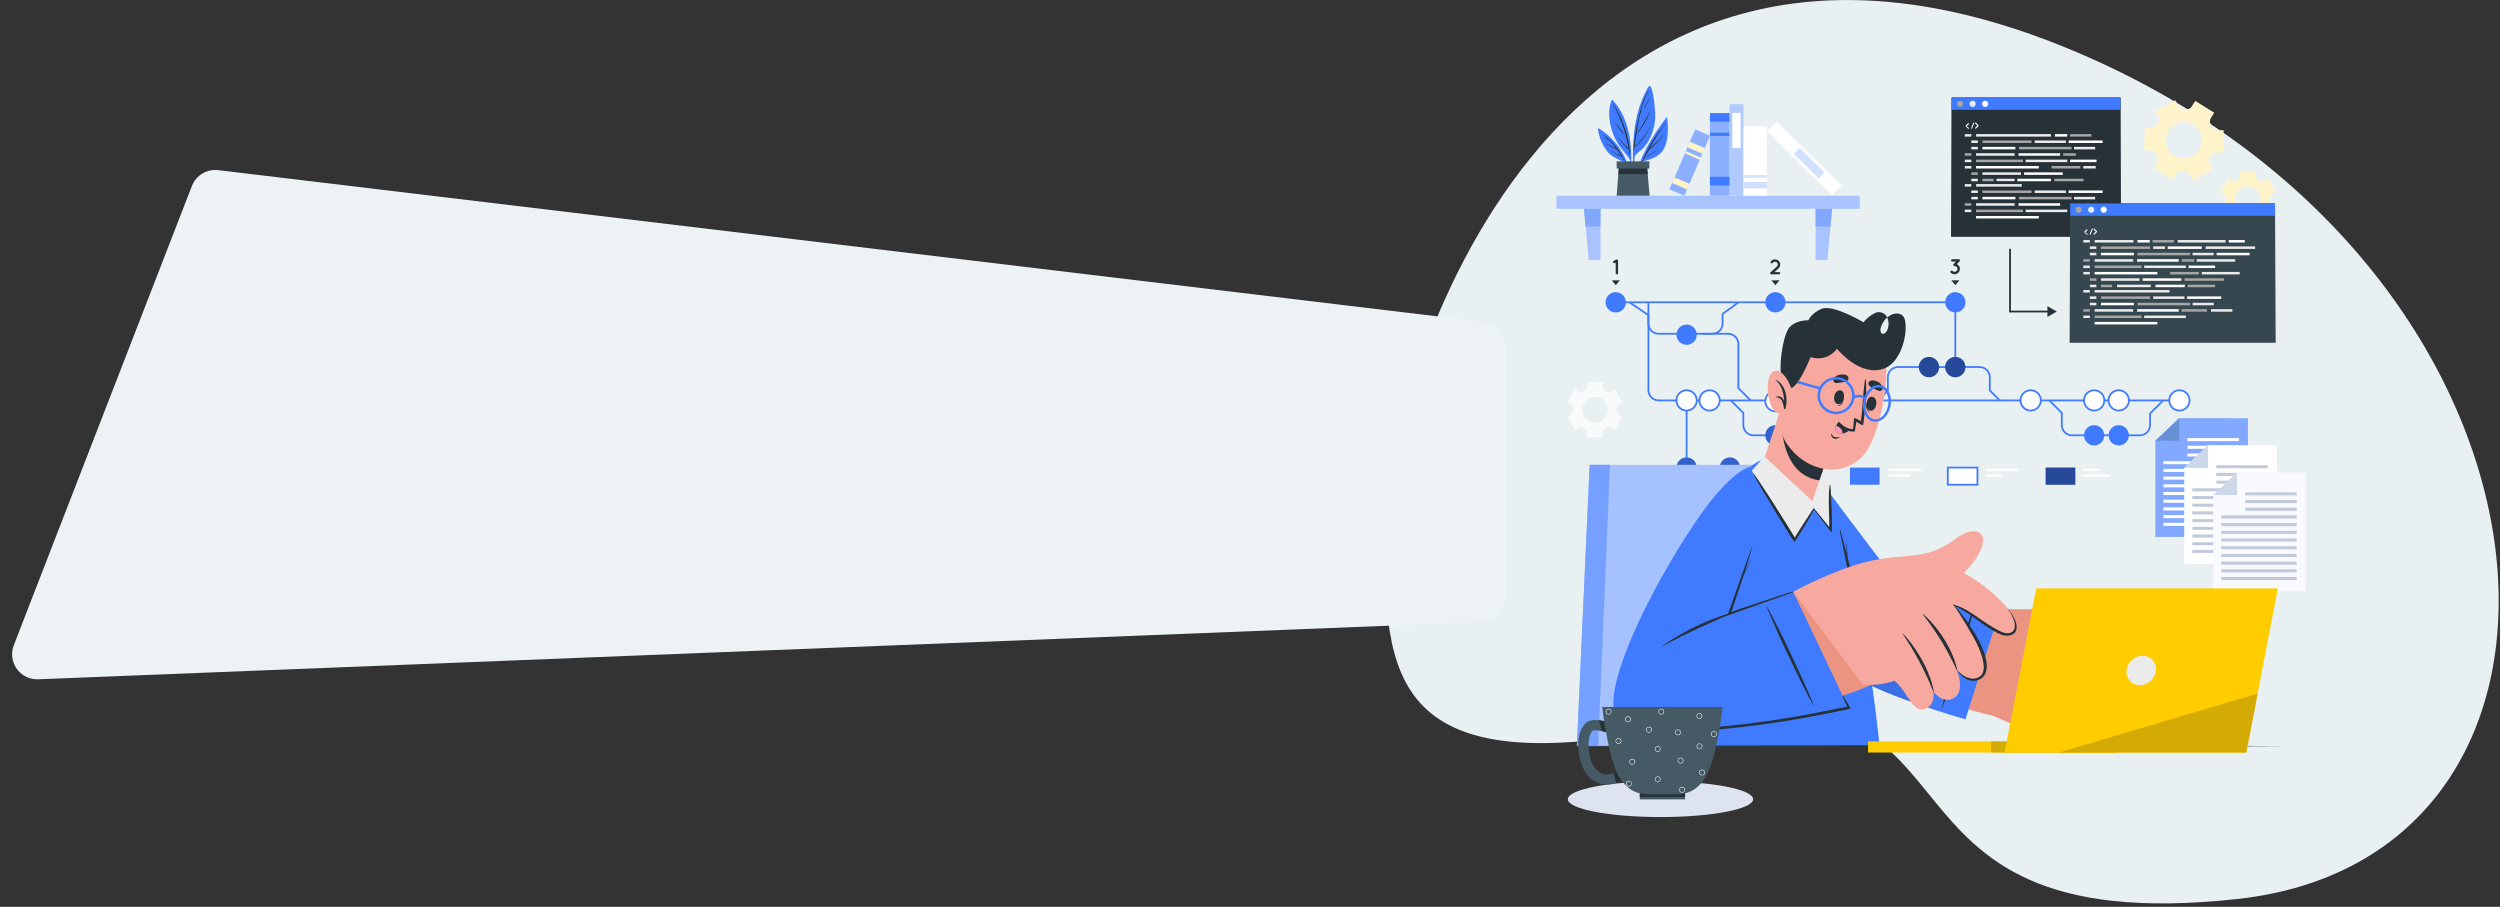 <?xml version="1.0" encoding="UTF-8"?>
<svg xmlns="http://www.w3.org/2000/svg" xmlns:xlink="http://www.w3.org/1999/xlink" width="998px" height="362px" viewBox="0 0 998 362" version="1.1">
  <rect x="0" y="0" width="998" height="362" fill="#333333" stroke="none"/>
  <title>技术研发类插图</title>
  <g id="加入我们" stroke="none" stroke-width="1" fill="none" fill-rule="evenodd">
    <g transform="translate(-227, -1026)" id="编组-6">
      <g transform="translate(227, 1026.018)" id="技术研发类插图">
        <path d="M552.845,212.218 C552.845,155.484 618.092,-65.385 824.643,18.982 C1031.195,103.348 1050.773,341.52 893.229,358.85 C735.684,376.18 800.122,260.521 676.484,288.403 C552.845,316.285 552.845,268.953 552.845,212.218 Z" id="路径-2备份" fill="#E9F0F2"></path>
        <path d="M87.122,67.906 L592.191,128.486 C597.217,129.089 601,133.353 601,138.415 L601,238.295 C601,243.663 596.761,248.074 591.397,248.287 L15.232,271.155 C9.713,271.374 5.062,267.078 4.843,261.56 C4.789,260.191 5.016,258.825 5.512,257.548 L76.608,74.219 C78.259,69.961 82.587,67.362 87.122,67.906 Z" id="矩形" fill="#EDF3F5"></path>
        <g id="Version-control-cuate-(2)" transform="translate(621, 33.982)" fill-rule="nonzero">
          <g id="freepik--background-complete--inject-257">
            <rect id="矩形" fill="#A8C3FF" x="0.317" y="44.144" width="121.079" height="5.201"></rect>
            <polygon id="路径" fill="#A8C3FF" points="17.921 69.806 13.209 69.806 11.317 49.338 17.921 49.338"></polygon>
            <polygon id="路径" fill="#A8C3FF" points="103.791 69.806 108.504 69.806 110.396 49.338 103.791 49.338"></polygon>
            <polygon id="路径" fill="#81A8FF" points="11.317 49.338 17.921 49.338 17.921 56.388 11.964 56.388"></polygon>
            <polygon id="路径" fill="#81A8FF" points="110.396 49.338 109.748 56.388 103.791 56.388 103.791 49.338"></polygon>
            <path d="M44.165,12.95 C38.791,20.23 33.187,28.676 31.82,37.799 C31.82,37.935 32.029,37.978 32.058,37.842 C32.678,35.355 33.474,32.915 34.439,30.54 C37.971,29.568 41.439,28.77 43.288,25.259 C45.137,21.748 44.942,16.957 44.583,13.029 C44.554,12.82 44.273,12.813 44.165,12.95 Z" id="路径" fill="#407BFF"></path>
            <path d="M34.489,30.468 C36.855,24.922 40.042,19.763 43.942,15.165 C43.942,15.165 44.007,15.165 43.986,15.209 C41.516,18.378 39.348,21.772 37.511,25.345 C39.288,23.54 41.237,21.921 42.921,20.007 C42.921,19.971 43.007,20.007 42.978,20.065 C41.302,22.072 39.475,24.252 37.295,25.741 C36.712,26.813 36.122,27.899 35.525,28.978 L35.971,28.777 C35.971,28.777 36.022,28.777 35.971,28.82 C35.799,28.906 35.64,28.993 35.468,29.065 L34.612,30.597 C34.597,30.683 34.439,30.583 34.489,30.468 Z" id="路径" fill="#263238"></path>
            <path d="M36.288,28.583 C37.732,27.773 39.11,26.852 40.41,25.827 C40.41,25.827 40.496,25.827 40.46,25.878 C39.2,26.966 37.819,27.908 36.345,28.683 C36.281,28.719 36.216,28.619 36.288,28.583 Z" id="路径" fill="#263238"></path>
            <path d="M31.237,37.712 C31.249,37.756 31.289,37.786 31.335,37.786 C31.38,37.786 31.42,37.756 31.432,37.712 C31.432,34.705 31.432,31.691 31.482,28.669 C32.252,27.115 33.899,26.259 35.079,25.014 C35.911,24.105 36.635,23.104 37.237,22.029 C38.618,19.463 39.465,16.643 39.727,13.741 C40.043,10.525 38.82,-0.079 37.468,0.288 C36.748,0.475 34.489,5.734 33.871,7.482 C32.886,10.346 32.164,13.293 31.712,16.288 C30.604,23.338 30.698,30.597 31.237,37.712 Z" id="路径" fill="#407BFF"></path>
            <path d="M31.216,24.748 L31.216,24.748 C31.504,20.927 32.113,17.137 33.036,13.417 C33.899,9.446 34.906,5.705 36.957,2.158 C36.957,2.094 37.086,2.158 37.058,2.223 C35.691,4.975 34.634,7.871 33.906,10.856 C34.043,10.64 34.209,10.439 34.353,10.237 C34.41,10.151 34.54,10.237 34.489,10.309 C34.305,10.631 34.091,10.935 33.849,11.216 L33.849,11.216 C33.129,14.058 32.64,16.971 32.209,19.849 L32.302,19.741 C32.302,19.741 32.367,19.741 32.345,19.741 L32.18,20.029 C31.957,21.468 31.755,22.964 31.554,24.417 C34.236,22.261 36.338,19.469 37.669,16.295 C37.669,16.295 37.669,16.295 37.669,16.295 C36.546,19.681 34.38,22.625 31.482,24.705 C31.432,25.101 31.374,25.489 31.317,25.878 C31.317,25.964 31.18,25.942 31.18,25.878 C31.18,25.532 31.18,25.158 31.18,24.835 C31.172,24.801 31.186,24.766 31.216,24.748 L31.216,24.748 Z" id="路径" fill="#263238"></path>
            <path d="M32.446,19.245 C34.488,16.347 36.274,13.278 37.784,10.072 C37.784,10.072 37.863,10.072 37.849,10.072 C36.65,13.444 34.854,16.573 32.547,19.309 C32.504,19.374 32.41,19.302 32.446,19.245 Z" id="路径" fill="#263238"></path>
            <path d="M35.108,9.353 C35.935,7.914 36.813,6.475 37.59,4.964 C37.59,4.921 37.669,4.964 37.655,4.964 C37.018,6.523 36.213,8.006 35.252,9.388 C35.18,9.468 35.058,9.403 35.108,9.353 Z" id="路径" fill="#263238"></path>
            <path d="M29.763,30.014 C29.715,32.007 29.474,33.99 29.043,35.935 C29.043,36.151 29.101,36.36 29.137,36.583 C29.757,34.434 30.119,32.22 30.216,29.986 C30.256,29.922 30.256,29.841 30.216,29.777 L30.216,29.777 C30.302,26.791 30.082,23.804 29.561,20.863 C28.633,15.338 26.597,10.072 22.748,5.899 C22.684,5.844 22.598,5.821 22.515,5.838 C22.432,5.855 22.361,5.909 22.324,5.986 C20.77,9.942 21.309,14.619 22.633,18.597 C23.352,20.731 24.379,22.747 25.683,24.583 C27.007,26.417 28.691,27.986 29.763,30.014 Z" id="路径" fill="#407BFF"></path>
            <path d="M23.201,7.719 C26.849,13.647 29.388,20.669 29.676,27.662 C29.676,27.791 29.468,27.82 29.453,27.662 C29.367,27.029 29.273,26.41 29.165,25.784 L29.165,25.784 C27.578,24.383 26.185,22.777 25.022,21.007 C25.022,21.007 25.022,20.935 25.072,20.964 C26.325,22.502 27.668,23.965 29.094,25.345 C28.835,23.796 28.523,22.271 28.158,20.77 C28.058,20.662 27.964,20.547 27.871,20.432 C27.777,20.317 27.914,20.252 27.978,20.324 L28.065,20.424 C27.559,18.377 26.932,16.362 26.187,14.388 C25.177,13.36 24.288,12.218 23.54,10.986 C24.086,11.748 24.612,12.518 25.23,13.223 C25.475,13.504 25.741,13.77 26,14.043 C25.157,11.898 24.156,9.818 23.007,7.82 C22.979,7.767 23,7.7 23.054,7.673 C23.108,7.645 23.174,7.666 23.201,7.719 Z" id="路径" fill="#263238"></path>
            <path d="M23.942,15.029 C25.122,16.619 26.46,18.129 27.54,19.77 C27.54,19.82 27.54,19.863 27.46,19.827 C26.067,18.399 24.859,16.801 23.863,15.072 C23.827,15.022 23.906,14.978 23.942,15.029 Z" id="路径" fill="#263238"></path>
            <path d="M27.727,20.144 L27.777,20.194 C27.777,20.194 27.777,20.288 27.719,20.252 L27.669,20.201 C27.669,20.201 27.691,20.101 27.727,20.144 Z" id="路径" fill="#A6A6A6"></path>
            <path d="M16.921,17.612 C17.354,20.91 18.686,24.026 20.77,26.619 C21.632,27.637 22.695,28.468 23.892,29.058 C25.245,29.727 26.662,30.496 28.065,31.043 C28.715,32.74 29.197,34.497 29.504,36.288 C29.547,36.137 29.59,35.978 29.64,35.827 C28.777,28.137 23.784,21.54 17.396,17.309 C17.294,17.243 17.163,17.243 17.061,17.308 C16.959,17.373 16.904,17.492 16.921,17.612 L16.921,17.612 Z" id="路径" fill="#407BFF"></path>
            <path d="M19.122,19.892 C19.079,19.849 19.122,19.77 19.194,19.806 C22.703,22.417 25.503,25.865 27.338,29.835 C27.381,29.942 27.237,30.036 27.18,29.928 C26.878,29.41 26.576,28.899 26.273,28.403 L26.273,28.403 C24.789,27.999 23.437,27.213 22.353,26.122 C22.353,26.122 22.353,26.058 22.396,26.079 C22.951,26.588 23.57,27.023 24.237,27.374 C24.843,27.645 25.463,27.885 26.094,28.094 C25.554,27.237 24.993,26.417 24.403,25.619 C22.828,25.021 21.352,24.192 20.022,23.158 C20.007,23.144 20.005,23.122 20.015,23.105 C20.025,23.088 20.046,23.08 20.065,23.086 C21.383,23.877 22.742,24.598 24.137,25.245 C23.245,24.073 22.284,22.956 21.259,21.899 C20.763,21.633 20.259,21.374 19.777,21.094 C19.777,21.094 19.777,21 19.777,21.014 C20.174,21.156 20.554,21.344 20.906,21.576 C20.353,21.029 19.763,20.453 19.122,19.892 Z" id="路径" fill="#263238"></path>
            <path d="M19.259,22.554 C19.349,22.606 19.433,22.666 19.511,22.734 C19.511,22.734 19.511,22.784 19.475,22.77 C19.387,22.729 19.303,22.681 19.223,22.626 C19.173,22.597 19.216,22.525 19.259,22.554 Z" id="路径" fill="#A6A6A6"></path>
            <polygon id="路径" fill="#455A64" points="37.525 44.144 24.374 44.144 25.022 35.518 25.266 32.712 36.511 32.712 36.763 35.518"></polygon>
            <polygon id="路径" fill="#263238" points="36.763 35.518 25.022 35.518 25.266 32.712 36.511 32.712"></polygon>
            <rect id="矩形" fill="#455A64" x="24.374" y="30.403" width="13.036" height="2.885"></rect>
            <polygon id="矩形" fill="#8CB0FF" transform="translate(65.54, 28.471) rotate(90) translate(-65.54, -28.471) " points="49.888 24.529 81.191 24.529 81.191 32.414 49.888 32.414"></polygon>
            <polygon id="矩形" fill="#407BFF" transform="translate(65.547, 12.863) rotate(90) translate(-65.547, -12.863) " points="63.827 8.921 67.266 8.921 67.266 16.806 63.827 16.806"></polygon>
            <polygon id="矩形" fill="#407BFF" transform="translate(65.54, 19.629) rotate(90) translate(-65.54, -19.629) " points="64.903 15.687 66.176 15.687 66.176 23.572 64.903 23.572"></polygon>
            <polygon id="矩形" fill="#407BFF" transform="translate(65.547, 38.295) rotate(90) translate(-65.547, -38.295) " points="63.827 34.353 67.266 34.353 67.266 42.237 63.827 42.237"></polygon>
            <polygon id="矩形" fill="#B0C9FF" transform="translate(72.237, 25.86) rotate(90) translate(-72.237, -25.86) " points="53.982 23.104 90.493 23.104 90.493 28.615 53.982 28.615"></polygon>
            <polygon id="矩形" fill="#FFFFFF" transform="translate(72.209, 18.065) rotate(90) translate(-72.209, -18.065) " points="65.187 16.41 79.23 16.41 79.23 19.719 65.187 19.719"></polygon>
            <polygon id="矩形" fill="#FFFFFF" transform="translate(99.302, 29.291) rotate(44.67) translate(-99.302, -29.291) " points="81.046 26.536 117.557 26.536 117.557 32.046 81.046 32.046"></polygon>
            <polygon id="矩形" fill="#D1E0FF" transform="translate(101.213, 31.153) rotate(44.67) translate(-101.213, -31.153) " points="94.192 29.498 108.235 29.498 108.235 32.808 94.192 32.808"></polygon>
            <polygon id="矩形" fill="#FFFFFF" transform="translate(79.669, 30.255) rotate(90) translate(-79.669, -30.255) " points="65.802 25.579 93.536 25.579 93.536 34.932 65.802 34.932"></polygon>
            <polygon id="矩形" fill="#D1E0FF" transform="translate(79.669, 39.896) rotate(90) translate(-79.669, -39.896) " points="78.378 35.219 80.96 35.219 80.96 44.572 78.378 44.572"></polygon>
            <polygon id="矩形" fill="#D1E0FF" transform="translate(79.669, 36.399) rotate(90) translate(-79.669, -36.399) " points="79.169 31.723 80.169 31.723 80.169 41.076 79.169 41.076"></polygon>
            <polygon id="矩形" fill="#8CB0FF" transform="translate(53.54, 30.889) rotate(113.23) translate(-53.54, -30.889) " points="40.508 27.659 66.573 27.659 66.573 34.119 40.508 34.119"></polygon>
            <polygon id="矩形" fill="#FFF4C9" transform="translate(49.973, 39.218) rotate(113.23) translate(-49.973, -39.218) " points="48.757 35.988 51.189 35.988 51.189 42.448 48.757 42.448"></polygon>
            <polygon id="矩形" fill="#FFF4C9" transform="translate(56.09, 24.974) rotate(113.23) translate(-56.09, -24.974) " points="54.874 21.744 57.305 21.744 57.305 28.204 54.874 28.204"></polygon>
            <polygon id="矩形" fill="#FFF4C9" transform="translate(54.762, 28.043) rotate(113.23) translate(-54.762, -28.043) " points="54.291 24.813 55.233 24.813 55.233 31.273 54.291 31.273"></polygon>
            <polygon id="路径" fill="#82A8FF" points="239.403 180.345 276.353 180.367 276.374 132.935 248.942 132.921 239.424 141.95"></polygon>
            <polygon id="路径" fill="#6790D7" points="248.942 132.921 239.424 141.95 248.935 141.957"></polygon>
            <rect id="矩形" fill="#FFFFFF" x="252.223" y="140.885" width="20.547" height="1.216"></rect>
            <rect id="矩形" fill="#FFFFFF" x="252.223" y="143.957" width="20.547" height="1.216"></rect>
            <rect id="矩形" fill="#FFFFFF" x="252.223" y="147.036" width="20.547" height="1.216"></rect>
            <rect id="矩形" fill="#FFFFFF" x="242.662" y="150.108" width="30.101" height="1.216"></rect>
            <rect id="矩形" fill="#FFFFFF" x="242.662" y="153.18" width="30.101" height="1.216"></rect>
            <rect id="矩形" fill="#FFFFFF" x="242.662" y="156.252" width="30.101" height="1.216"></rect>
            <rect id="矩形" fill="#FFFFFF" x="242.655" y="159.331" width="30.101" height="1.216"></rect>
            <rect id="矩形" fill="#FFFFFF" x="242.655" y="162.403" width="30.101" height="1.216"></rect>
            <rect id="矩形" fill="#FFFFFF" x="242.655" y="165.475" width="30.101" height="1.216"></rect>
            <rect id="矩形" fill="#FFFFFF" x="242.655" y="168.554" width="30.101" height="1.216"></rect>
            <rect id="矩形" fill="#FFFFFF" x="242.655" y="171.626" width="30.101" height="1.216"></rect>
            <rect id="矩形" fill="#FFFFFF" x="242.647" y="174.698" width="30.101" height="1.216"></rect>
            <polygon id="路径" fill="#FFFFFF" points="250.935 191.173 287.885 191.194 287.914 143.763 260.475 143.748 250.957 152.777"></polygon>
            <polygon id="路径" fill="#CCD7E9" points="260.475 143.748 250.957 152.777 260.475 152.784"></polygon>
            <rect id="矩形" fill="#C1C9DB" x="263.755" y="151.712" width="20.547" height="1.216"></rect>
            <rect id="矩形" fill="#C1C9DB" x="263.755" y="154.784" width="20.547" height="1.216"></rect>
            <rect id="矩形" fill="#C1C9DB" x="263.755" y="157.863" width="20.547" height="1.216"></rect>
            <rect id="矩形" fill="#C1C9DB" x="254.194" y="160.928" width="30.101" height="1.216"></rect>
            <rect id="矩形" fill="#C1C9DB" x="254.194" y="164.007" width="30.101" height="1.216"></rect>
            <rect id="矩形" fill="#C1C9DB" x="254.194" y="167.079" width="30.101" height="1.216"></rect>
            <rect id="矩形" fill="#C1C9DB" x="254.194" y="170.151" width="30.101" height="1.216"></rect>
            <rect id="矩形" fill="#C1C9DB" x="254.194" y="173.23" width="30.101" height="1.216"></rect>
            <rect id="矩形" fill="#C1C9DB" x="254.187" y="176.302" width="30.101" height="1.216"></rect>
            <rect id="矩形" fill="#C1C9DB" x="254.187" y="179.374" width="30.101" height="1.216"></rect>
            <rect id="矩形" fill="#C1C9DB" x="254.187" y="182.453" width="30.101" height="1.216"></rect>
            <rect id="矩形" fill="#C1C9DB" x="254.187" y="185.525" width="30.101" height="1.216"></rect>
            <polygon id="路径" fill="#F8FAFF" points="262.475 202 299.424 202.014 299.446 154.59 272.014 154.576 262.496 163.604"></polygon>
            <polygon id="路径" fill="#CCD7E9" points="272.014 154.576 262.496 163.604 272.007 163.612"></polygon>
            <rect id="矩形" fill="#C1C9DB" x="275.295" y="162.54" width="20.547" height="1.216"></rect>
            <rect id="矩形" fill="#C1C9DB" x="275.295" y="165.612" width="20.547" height="1.216"></rect>
            <rect id="矩形" fill="#C1C9DB" x="275.288" y="168.683" width="20.547" height="1.216"></rect>
            <rect id="矩形" fill="#C1C9DB" x="265.734" y="171.755" width="30.101" height="1.216"></rect>
            <rect id="矩形" fill="#C1C9DB" x="265.734" y="174.835" width="30.101" height="1.216"></rect>
            <rect id="矩形" fill="#C1C9DB" x="265.734" y="177.906" width="30.101" height="1.216"></rect>
            <rect id="矩形" fill="#C1C9DB" x="265.727" y="180.978" width="30.101" height="1.216"></rect>
            <rect id="矩形" fill="#C1C9DB" x="265.727" y="184.058" width="30.101" height="1.216"></rect>
            <rect id="矩形" fill="#C1C9DB" x="265.727" y="187.129" width="30.101" height="1.216"></rect>
            <rect id="矩形" fill="#C1C9DB" x="265.727" y="190.201" width="30.101" height="1.216"></rect>
            <rect id="矩形" fill="#C1C9DB" x="265.719" y="193.273" width="30.101" height="1.216"></rect>
            <rect id="矩形" fill="#C1C9DB" x="265.719" y="196.353" width="30.101" height="1.216"></rect>
            <path d="M262.914,10.978 L255.338,6.281 L253.899,8.597 C253.468,9.269 252.702,9.648 251.906,9.583 C251.468,9.583 251.022,9.532 250.576,9.54 C249.777,9.555 249.036,9.129 248.647,8.432 L247.36,6.029 L239.504,10.245 L240.791,12.647 C241.156,13.356 241.101,14.208 240.647,14.863 C240.396,15.23 240.158,15.583 239.928,15.993 C239.552,16.701 238.808,17.135 238.007,17.115 L235.281,17.029 L235,25.935 L237.741,26.022 C238.535,26.055 239.242,26.534 239.568,27.259 C239.662,27.46 239.763,27.655 239.871,27.849 C239.978,28.043 240.079,28.23 240.194,28.417 C240.602,29.1 240.602,29.951 240.194,30.633 L238.755,32.971 L246.331,37.669 L247.77,35.345 C248.202,34.671 248.972,34.292 249.77,34.36 C250.21,34.403 250.652,34.417 251.094,34.403 C251.889,34.39 252.627,34.816 253.014,35.511 L254.309,37.921 L262.165,33.705 L260.878,31.295 C260.502,30.592 260.555,29.738 261.014,29.086 C261.277,28.725 261.517,28.348 261.734,27.957 C262.118,27.254 262.861,26.822 263.662,26.835 L266.396,26.921 L266.683,17.986 L263.95,17.899 C263.151,17.868 262.439,17.389 262.108,16.662 C262.014,16.468 261.921,16.266 261.813,16.072 C261.705,15.878 261.604,15.691 261.489,15.504 C261.068,14.822 261.068,13.962 261.489,13.281 L262.914,10.978 Z M257.288,18.518 C258.683,21.121 258.374,24.308 256.503,26.594 C254.632,28.879 251.568,29.813 248.741,28.959 C245.914,28.105 243.879,25.632 243.586,22.693 C243.293,19.754 244.8,16.928 247.403,15.532 C250.957,13.628 255.382,14.964 257.288,18.518 Z" id="形状" fill="#FFF4C9" style="mix-blend-mode: overlay;"></path>
            <path d="M26.799,126.734 L23.676,121.324 L22.022,122.302 C21.538,122.591 20.931,122.571 20.468,122.252 C20.206,122.081 19.934,121.924 19.655,121.784 C19.155,121.535 18.838,121.026 18.835,120.468 L18.835,118.554 L12.59,118.554 L12.59,120.468 C12.586,121.026 12.269,121.535 11.77,121.784 C11.49,121.924 11.219,122.081 10.957,122.252 C10.493,122.571 9.886,122.591 9.403,122.302 L7.748,121.345 L4.626,126.755 L6.288,127.712 C6.767,128.002 7.045,128.535 7.007,129.094 C7.007,129.245 7.007,129.403 7.007,129.554 C7.007,129.705 7.007,129.863 7.007,130.014 C7.045,130.571 6.767,131.103 6.288,131.388 L4.619,132.345 L7.741,137.755 L9.396,136.799 C9.885,136.521 10.489,136.544 10.957,136.856 C11.216,137.022 11.482,137.18 11.763,137.324 C12.262,137.573 12.579,138.082 12.583,138.64 L12.583,140.554 L18.827,140.554 L18.827,138.64 C18.831,138.082 19.148,137.573 19.647,137.324 C19.928,137.18 20.194,137.022 20.453,136.856 C20.921,136.544 21.525,136.521 22.014,136.799 L23.669,137.755 L26.791,132.345 L25.129,131.388 C24.65,131.103 24.372,130.571 24.41,130.014 C24.41,129.863 24.41,129.712 24.41,129.554 C24.41,129.396 24.41,129.245 24.41,129.094 C24.373,128.535 24.65,128.002 25.129,127.712 L26.799,126.734 Z M20.863,129.532 C20.859,132.356 18.567,134.643 15.743,134.64 C12.919,134.638 10.632,132.347 10.633,129.523 C10.634,126.699 12.924,124.41 15.748,124.41 C17.106,124.41 18.408,124.95 19.368,125.911 C20.327,126.872 20.865,128.175 20.863,129.532 Z" id="形状" fill="#FFFFFF" opacity="0.689"></path>
            <path d="M287.46,42.741 L284.338,37.331 L282.683,38.288 C282.197,38.564 281.597,38.545 281.129,38.237 C280.869,38.064 280.598,37.907 280.317,37.77 C279.817,37.517 279.501,37.006 279.496,36.446 L279.496,34.532 L273.252,34.532 L273.252,36.439 C273.248,36.999 272.931,37.51 272.432,37.763 C272.151,37.9 271.879,38.056 271.619,38.23 C271.151,38.538 270.551,38.557 270.065,38.281 L268.41,37.324 L265.288,42.734 L266.95,43.691 C267.43,43.979 267.708,44.513 267.669,45.072 C267.669,45.223 267.669,45.374 267.669,45.532 C267.669,45.691 267.669,45.835 267.669,45.986 C267.707,46.543 267.429,47.074 266.95,47.36 L265.281,48.324 L268.403,53.734 L270.058,52.777 C270.547,52.5 271.151,52.522 271.619,52.835 C271.878,53.003 272.147,53.157 272.424,53.295 C272.924,53.548 273.24,54.059 273.245,54.619 L273.245,56.532 L279.489,56.532 L279.489,54.619 C279.493,54.059 279.81,53.548 280.309,53.295 C280.587,53.157 280.856,53.003 281.115,52.835 C281.583,52.522 282.187,52.5 282.676,52.777 L284.331,53.734 L287.453,48.324 L285.791,47.367 C285.312,47.081 285.034,46.55 285.072,45.993 C285.072,45.842 285.072,45.683 285.072,45.532 C285.072,45.381 285.072,45.223 285.072,45.072 C285.031,44.512 285.309,43.978 285.791,43.691 L287.46,42.741 Z M281.489,45.54 C281.485,48.364 279.193,50.65 276.369,50.647 C273.545,50.645 271.258,48.354 271.259,45.53 C271.26,42.706 273.55,40.417 276.374,40.417 C277.733,40.415 279.036,40.955 279.996,41.916 C280.956,42.877 281.493,44.181 281.489,45.54 Z" id="形状" fill="#FFF4C9" style="mix-blend-mode: overlay;"></path>
          </g>
          <g id="freepik--Shadow--inject-257" transform="translate(4.317, 277.698)" fill="#DEE3F0">
            <ellipse id="椭圆形" cx="37.547" cy="7.345" rx="36.986" ry="7.122"></ellipse>
          </g>
          <g id="freepik--Screens--inject-257" transform="translate(19.424, 4.317)">
            <polygon id="路径" fill="#407BFF" points="78.813 148.698 32.511 148.698 32.511 121.525 33.23 121.525 33.23 147.978 78.813 147.978"></polygon>
            <polygon id="路径" fill="#407BFF" points="140.504 108.223 139.784 108.223 139.784 82.719 4.604 82.719 4.604 82 140.504 82"></polygon>
            <path d="M229.604,121.885 L21.647,121.885 C19.224,121.861 17.27,119.892 17.266,117.468 L17.266,82.36 L17.986,82.36 L17.986,117.468 C17.986,119.51 19.641,121.165 21.683,121.165 L229.604,121.165 L229.604,121.885 Z" id="路径" fill="#407BFF"></path>
            <path d="M43.122,95.281 L21.662,95.281 C19.228,95.261 17.266,93.282 17.266,90.849 L17.266,87.676 L9.82,82.64 L10.223,82.043 L17.986,87.288 L17.986,90.849 C17.986,92.899 19.648,94.561 21.698,94.561 L43.158,94.561 C45.208,94.561 46.871,92.899 46.871,90.849 L46.871,86.827 L53.345,82.072 L53.77,82.655 L47.583,87.187 L47.583,90.849 C47.583,92.029 47.112,93.161 46.275,93.993 C45.437,94.825 44.303,95.288 43.122,95.281 Z" id="路径" fill="#407BFF"></path>
            <path d="M58.187,121.777 L53.151,116.741 L53.151,98.986 C53.147,96.941 51.491,95.285 49.446,95.281 L39.281,95.281 L39.281,94.561 L49.468,94.561 C51.91,94.565 53.888,96.544 53.892,98.986 L53.892,116.468 L58.691,121.273 L58.187,121.777 Z" id="路径" fill="#407BFF"></path>
            <path d="M157.856,122.014 L153.54,117.698 L153.54,112.273 C153.54,110.23 151.885,108.572 149.842,108.568 L117.266,108.568 C115.223,108.572 113.568,110.23 113.568,112.273 L113.568,117.698 L109.504,121.763 L108.993,121.259 L112.849,117.403 L112.849,112.273 C112.853,109.834 114.827,107.857 117.266,107.849 L149.856,107.849 C152.297,107.853 154.273,109.833 154.273,112.273 L154.273,117.403 L158.367,121.496 L157.856,122.014 Z" id="路径" fill="#407BFF"></path>
            <path d="M86.676,135.82 L59.568,135.82 C57.13,135.816 55.155,133.841 55.151,131.403 L55.151,126.662 L50.266,121.777 L50.777,121.273 L55.871,126.367 L55.871,131.403 C55.871,133.445 57.526,135.101 59.568,135.101 L86.676,135.101 C88.72,135.101 90.377,133.446 90.381,131.403 L90.381,126.619 L95.475,121.525 L95.978,122.029 L91.101,126.914 L91.101,131.417 C91.085,133.851 89.11,135.816 86.676,135.82 L86.676,135.82 Z" id="路径" fill="#407BFF"></path>
            <path d="M213.827,135.82 L186.712,135.82 C184.274,135.816 182.299,133.841 182.295,131.403 L182.295,126.662 L177.41,121.777 L177.921,121.273 L183.014,126.367 L183.014,131.403 C183.018,133.443 184.672,135.097 186.712,135.101 L213.827,135.101 C215.868,135.097 217.521,133.443 217.525,131.403 L217.525,126.619 L222.619,121.525 L223.129,122.029 L218.245,126.914 L218.245,131.417 C218.233,133.85 216.26,135.816 213.827,135.82 L213.827,135.82 Z" id="路径" fill="#407BFF"></path>
            <path d="M8.633,82.36 C8.636,83.999 7.651,85.478 6.138,86.107 C4.624,86.736 2.881,86.391 1.721,85.233 C0.561,84.076 0.214,82.333 0.84,80.819 C1.467,79.304 2.944,78.317 4.583,78.317 C6.817,78.317 8.629,80.126 8.633,82.36 Z" id="路径" fill="#407BFF"></path>
            <circle id="椭圆形" fill="#407BFF" cx="68.324" cy="82.36" r="4.05"></circle>
            <circle id="椭圆形" fill="#FFFFFF" cx="68.324" cy="121.842" r="4.05"></circle>
            <path d="M68.345,126.252 C66.562,126.252 64.954,125.177 64.271,123.529 C63.588,121.881 63.966,119.985 65.227,118.723 C66.488,117.462 68.385,117.085 70.033,117.767 C71.681,118.45 72.755,120.058 72.755,121.842 C72.751,124.276 70.779,126.248 68.345,126.252 Z M68.345,118.151 C66.307,118.151 64.655,119.803 64.655,121.842 C64.655,123.88 66.307,125.532 68.345,125.532 C70.384,125.532 72.036,123.88 72.036,121.842 C72.036,119.803 70.384,118.151 68.345,118.151 L68.345,118.151 Z" id="形状" fill="#407BFF"></path>
            <path d="M107.05,121.842 C107.05,124.079 105.237,125.892 103,125.892 C100.763,125.892 98.95,124.079 98.95,121.842 C98.95,119.605 100.763,117.791 103,117.791 C105.237,117.791 107.05,119.605 107.05,121.842 Z" id="路径" fill="#FFFFFF"></path>
            <path d="M103,126.252 C100.564,126.252 98.59,124.277 98.59,121.842 C98.59,119.406 100.564,117.432 103,117.432 C105.436,117.432 107.41,119.406 107.41,121.842 C107.406,124.276 105.434,126.248 103,126.252 L103,126.252 Z M103,118.151 C100.962,118.151 99.309,119.803 99.309,121.842 C99.309,123.88 100.962,125.532 103,125.532 C105.038,125.532 106.691,123.88 106.691,121.842 C106.691,120.863 106.302,119.924 105.61,119.232 C104.918,118.54 103.979,118.151 103,118.151 L103,118.151 Z" id="形状" fill="#407BFF"></path>
            <path d="M72.374,135.46 C72.374,137.697 70.561,139.511 68.324,139.511 C66.087,139.511 64.273,137.697 64.273,135.46 C64.273,133.223 66.087,131.41 68.324,131.41 C70.561,131.41 72.374,133.223 72.374,135.46 Z" id="路径" fill="#407BFF"></path>
            <path d="M72.374,135.46 C72.374,137.697 70.561,139.511 68.324,139.511 C66.087,139.511 64.273,137.697 64.273,135.46 C64.273,133.223 66.087,131.41 68.324,131.41 C70.561,131.41 72.374,133.223 72.374,135.46 Z" id="路径" fill="#000000" opacity="0.2"></path>
            <path d="M82.23,135.46 C82.23,137.697 80.417,139.511 78.18,139.511 C75.943,139.511 74.129,137.697 74.129,135.46 C74.129,133.223 75.943,131.41 78.18,131.41 C80.417,131.41 82.23,133.223 82.23,135.46 Z" id="路径" fill="#407BFF"></path>
            <path d="M82.23,135.46 C82.23,137.697 80.417,139.511 78.18,139.511 C75.943,139.511 74.129,137.697 74.129,135.46 C74.129,133.223 75.943,131.41 78.18,131.41 C80.417,131.41 82.23,133.223 82.23,135.46 Z" id="路径" fill="#000000" opacity="0.2"></path>
            <path d="M199.612,135.46 C199.612,137.697 197.798,139.511 195.561,139.511 C193.324,139.511 191.511,137.697 191.511,135.46 C191.511,133.223 193.324,131.41 195.561,131.41 C197.798,131.41 199.612,133.223 199.612,135.46 Z" id="路径" fill="#407BFF"></path>
            <path d="M209.424,135.46 C209.424,137.099 208.438,138.576 206.924,139.202 C205.411,139.829 203.668,139.483 202.51,138.324 C201.352,137.166 201.005,135.424 201.632,133.91 C202.259,132.397 203.736,131.41 205.374,131.41 C207.611,131.41 209.424,133.223 209.424,135.46 L209.424,135.46 Z" id="路径" fill="#407BFF"></path>
            <circle id="椭圆形" fill="#407BFF" cx="140.144" cy="82.36" r="4.05"></circle>
            <circle id="椭圆形" fill="#407BFF" cx="32.871" cy="95.295" r="4.05"></circle>
            <circle id="椭圆形" fill="#FFFFFF" cx="32.871" cy="121.525" r="4.05"></circle>
            <path d="M32.871,125.935 C31.086,125.938 29.476,124.866 28.791,123.218 C28.106,121.57 28.482,119.672 29.742,118.409 C31.003,117.147 32.9,116.768 34.549,117.45 C36.198,118.132 37.273,119.741 37.273,121.525 C37.269,123.956 35.302,125.927 32.871,125.935 L32.871,125.935 Z M32.871,117.835 C31.377,117.832 30.029,118.729 29.456,120.108 C28.882,121.487 29.196,123.075 30.251,124.132 C31.306,125.189 32.894,125.506 34.274,124.936 C35.654,124.365 36.554,123.019 36.554,121.525 C36.554,119.49 34.906,117.838 32.871,117.835 L32.871,117.835 Z" id="形状" fill="#407BFF"></path>
            <circle id="椭圆形" fill="#407BFF" cx="32.871" cy="148.338" r="4.05"></circle>
            <circle id="椭圆形" fill="#000000" opacity="0.2" cx="32.871" cy="148.338" r="4.05"></circle>
            <circle id="椭圆形" fill="#407BFF" cx="50.151" cy="148.338" r="4.05"></circle>
            <circle id="椭圆形" fill="#000000" opacity="0.2" cx="50.151" cy="148.338" r="4.05"></circle>
            <circle id="椭圆形" fill="#407BFF" cx="78.18" cy="148.338" r="4.05"></circle>
            <circle id="椭圆形" fill="#000000" opacity="0.2" cx="78.18" cy="148.338" r="4.05"></circle>
            <path d="M46.101,121.525 C46.101,123.163 45.114,124.64 43.6,125.267 C42.087,125.894 40.345,125.548 39.186,124.389 C38.028,123.231 37.681,121.489 38.308,119.975 C38.935,118.462 40.412,117.475 42.05,117.475 C44.287,117.475 46.101,119.288 46.101,121.525 L46.101,121.525 Z" id="路径" fill="#FFFFFF"></path>
            <path d="M42.05,125.935 C40.267,125.935 38.659,124.861 37.976,123.213 C37.293,121.565 37.671,119.668 38.932,118.407 C40.193,117.146 42.09,116.768 43.738,117.451 C45.386,118.133 46.46,119.741 46.46,121.525 C46.456,123.959 44.484,125.931 42.05,125.935 Z M42.05,117.835 C40.012,117.835 38.36,119.487 38.36,121.525 C38.36,123.563 40.012,125.216 42.05,125.216 C44.089,125.216 45.741,123.563 45.741,121.525 C45.741,119.487 44.089,117.835 42.05,117.835 Z" id="形状" fill="#407BFF"></path>
            <path d="M133.662,108.223 C133.662,110.46 131.848,112.273 129.612,112.273 C127.375,112.273 125.561,110.46 125.561,108.223 C125.561,105.986 127.375,104.173 129.612,104.173 C131.848,104.173 133.662,105.986 133.662,108.223 Z" id="路径" fill="#407BFF"></path>
            <path d="M133.662,108.223 C133.662,110.46 131.848,112.273 129.612,112.273 C127.375,112.273 125.561,110.46 125.561,108.223 C125.561,105.986 127.375,104.173 129.612,104.173 C131.848,104.173 133.662,105.986 133.662,108.223 Z" id="路径" fill="#000000" opacity="0.4"></path>
            <circle id="椭圆形" fill="#FFFFFF" cx="170.223" cy="121.525" r="4.05"></circle>
            <path d="M170.223,125.935 C167.787,125.935 165.813,123.961 165.813,121.525 C165.813,119.09 167.787,117.115 170.223,117.115 C172.659,117.115 174.633,119.09 174.633,121.525 C174.629,123.959 172.657,125.931 170.223,125.935 L170.223,125.935 Z M170.223,117.835 C168.185,117.835 166.532,119.487 166.532,121.525 C166.532,123.563 168.185,125.216 170.223,125.216 C172.261,125.216 173.914,123.563 173.914,121.525 C173.914,119.487 172.261,117.835 170.223,117.835 Z" id="形状" fill="#407BFF"></path>
            <circle id="椭圆形" fill="#FFFFFF" cx="195.561" cy="121.525" r="4.05"></circle>
            <path d="M195.561,125.935 C193.126,125.935 191.151,123.961 191.151,121.525 C191.151,119.09 193.126,117.115 195.561,117.115 C197.997,117.115 199.971,119.09 199.971,121.525 C199.967,123.959 197.995,125.931 195.561,125.935 Z M195.561,117.835 C193.523,117.835 191.871,119.487 191.871,121.525 C191.871,123.563 193.523,125.216 195.561,125.216 C197.599,125.216 199.252,123.563 199.252,121.525 C199.252,119.487 197.599,117.835 195.561,117.835 Z" id="形状" fill="#407BFF"></path>
            <circle id="椭圆形" fill="#FFFFFF" cx="205.374" cy="121.525" r="4.05"></circle>
            <path d="M205.374,125.935 C202.938,125.935 200.964,123.961 200.964,121.525 C200.964,119.09 202.938,117.115 205.374,117.115 C207.81,117.115 209.784,119.09 209.784,121.525 C209.78,123.959 207.808,125.931 205.374,125.935 Z M205.374,117.835 C203.336,117.835 201.683,119.487 201.683,121.525 C201.683,123.563 203.336,125.216 205.374,125.216 C207.412,125.216 209.065,123.563 209.065,121.525 C209.065,119.487 207.412,117.835 205.374,117.835 L205.374,117.835 Z" id="形状" fill="#407BFF"></path>
            <circle id="椭圆形" fill="#FFFFFF" cx="229.604" cy="121.525" r="4.05"></circle>
            <path d="M229.604,125.935 C227.82,125.938 226.21,124.866 225.525,123.218 C224.84,121.57 225.215,119.672 226.476,118.409 C227.737,117.147 229.634,116.768 231.283,117.45 C232.932,118.132 234.007,119.741 234.007,121.525 C234.003,123.956 232.035,125.927 229.604,125.935 L229.604,125.935 Z M229.604,117.835 C228.111,117.832 226.763,118.729 226.189,120.108 C225.616,121.487 225.93,123.075 226.985,124.132 C228.04,125.189 229.628,125.506 231.008,124.936 C232.388,124.365 233.288,123.019 233.288,121.525 C233.288,119.49 231.64,117.838 229.604,117.835 L229.604,117.835 Z" id="形状" fill="#407BFF"></path>
            <path d="M144.187,108.223 C144.187,109.862 143.199,111.339 141.685,111.966 C140.171,112.592 138.428,112.244 137.27,111.085 C136.112,109.925 135.768,108.181 136.397,106.668 C137.026,105.155 138.505,104.17 140.144,104.173 C142.378,104.177 144.187,105.989 144.187,108.223 Z" id="路径" fill="#407BFF"></path>
            <path d="M144.187,108.223 C144.187,109.862 143.199,111.339 141.685,111.966 C140.171,112.592 138.428,112.244 137.27,111.085 C136.112,109.925 135.768,108.181 136.397,106.668 C137.026,105.155 138.505,104.17 140.144,104.173 C142.378,104.177 144.187,105.989 144.187,108.223 Z" id="路径" fill="#000000" opacity="0.4"></path>
            <path d="M5.511,65.64 L5.511,70.734 C5.513,70.862 5.464,70.985 5.375,71.077 C5.286,71.169 5.164,71.221 5.036,71.223 C4.909,71.225 4.788,71.176 4.698,71.086 C4.609,70.997 4.559,70.875 4.561,70.748 L4.561,66.504 L4.216,66.698 C4.145,66.743 4.063,66.768 3.978,66.77 C3.763,66.769 3.575,66.626 3.516,66.419 C3.458,66.212 3.544,65.991 3.727,65.878 L4.784,65.252 L4.784,65.252 C4.784,65.252 4.784,65.252 4.827,65.252 L4.878,65.252 L5.108,65.252 C5.108,65.252 5.108,65.252 5.158,65.252 L5.194,65.252 C5.194,65.252 5.194,65.252 5.245,65.252 L5.245,65.252 L5.245,65.252 L5.245,65.252 L5.245,65.252 C5.245,65.252 5.245,65.252 5.245,65.252 C5.248,65.266 5.248,65.281 5.245,65.295 C5.245,65.295 5.245,65.331 5.245,65.338 C5.243,65.352 5.243,65.367 5.245,65.381 C5.237,65.402 5.237,65.425 5.245,65.446 L5.511,65.64 Z" id="路径" fill="#263238"></path>
            <path d="M70.237,70.734 C70.239,70.86 70.19,70.982 70.101,71.072 C70.011,71.161 69.889,71.211 69.763,71.209 L66.691,71.209 C66.496,71.206 66.321,71.087 66.248,70.906 C66.176,70.724 66.22,70.517 66.36,70.381 L68.914,68.065 C69.151,67.856 69.285,67.554 69.281,67.237 C69.272,66.971 69.17,66.717 68.993,66.518 C68.784,66.281 68.481,66.147 68.165,66.151 C67.899,66.157 67.643,66.259 67.446,66.439 L67.173,66.676 C67.086,66.768 66.965,66.82 66.838,66.82 C66.712,66.82 66.591,66.768 66.504,66.676 C66.413,66.587 66.362,66.465 66.362,66.338 C66.362,66.211 66.413,66.089 66.504,66 L66.77,65.755 C67.177,65.387 67.714,65.196 68.262,65.225 C68.81,65.253 69.324,65.498 69.691,65.906 C70.041,66.284 70.234,66.78 70.23,67.295 C70.228,67.879 69.98,68.435 69.547,68.827 L67.914,70.309 L69.784,70.309 C70.02,70.319 70.213,70.499 70.237,70.734 L70.237,70.734 Z" id="路径" fill="#263238"></path>
            <path d="M141.338,67.54 C141.744,67.937 141.972,68.482 141.971,69.05 C141.959,69.912 141.436,70.684 140.64,71.014 C139.844,71.344 138.927,71.169 138.309,70.568 C138.111,70.37 138.111,70.048 138.309,69.849 C138.508,69.65 138.83,69.65 139.029,69.849 C139.246,70.067 139.541,70.188 139.849,70.187 C140.158,70.187 140.455,70.066 140.676,69.849 C140.885,69.641 141.003,69.359 141.007,69.065 C141.012,68.755 140.887,68.458 140.662,68.245 C140.445,68.025 140.15,67.901 139.842,67.899 C139.705,67.907 139.574,67.848 139.489,67.741 L139.489,67.741 C139.389,67.648 139.332,67.518 139.332,67.381 C139.332,67.245 139.389,67.114 139.489,67.022 L140.374,66.122 L138.978,66.122 C138.791,66.145 138.607,66.058 138.506,65.898 C138.405,65.739 138.405,65.535 138.506,65.375 C138.607,65.215 138.791,65.128 138.978,65.151 L141.518,65.151 C141.648,65.147 141.775,65.196 141.868,65.287 C141.962,65.378 142.014,65.503 142.014,65.633 C142.013,65.714 141.991,65.793 141.95,65.863 C141.928,65.908 141.898,65.95 141.863,65.986 L140.777,67.108 C140.987,67.219 141.177,67.365 141.338,67.54 Z" id="路径" fill="#263238"></path>
            <polygon id="路径" fill="#263238" points="3.007 73.604 6.201 73.604 4.604 75.518"></polygon>
            <polygon id="路径" fill="#263238" points="66.727 73.604 69.921 73.604 68.324 75.518"></polygon>
            <polygon id="路径" fill="#263238" points="138.547 73.604 141.734 73.604 140.144 75.518"></polygon>
            <rect id="矩形" fill="#407BFF" x="98.065" y="148.338" width="11.842" height="6.849"></rect>
            <rect id="矩形" fill="#FFFFFF" x="137.137" y="148.338" width="11.842" height="6.849"></rect>
            <path d="M149.331,155.547 L136.777,155.547 L136.777,147.978 L149.331,147.978 L149.331,155.547 Z M137.496,154.827 L148.612,154.827 L148.612,148.698 L137.496,148.698 L137.496,154.827 Z" id="形状" fill="#407BFF"></path>
            <rect id="矩形" fill="#407BFF" x="176.201" y="148.338" width="11.842" height="6.849"></rect>
            <rect id="矩形" fill="#000000" opacity="0.4" x="176.201" y="148.338" width="11.842" height="6.849"></rect>
            <rect id="矩形" fill="#FFFFFF" x="113.504" y="148.727" width="12.978" height="1"></rect>
            <rect id="矩形" fill="#FFFFFF" x="113.504" y="151.043" width="8.331" height="1"></rect>
            <rect id="矩形" fill="#FFFFFF" x="152.374" y="148.727" width="12.978" height="1"></rect>
            <rect id="矩形" fill="#FFFFFF" x="152.374" y="151.043" width="6.489" height="1"></rect>
            <rect id="矩形" fill="#FFFFFF" x="191.237" y="148.727" width="6.489" height="1"></rect>
            <rect id="矩形" fill="#FFFFFF" x="191.237" y="151.043" width="10.273" height="1"></rect>
            <rect id="矩形" fill="#37474F" x="138.691" y="0.647" width="67.36" height="55.317"></rect>
            <polygon id="路径" fill="#263238" points="206.309 56.223 138.432 56.223 138.691 0.647 206.05 0.647"></polygon>
            <rect id="矩形" fill="#407BFF" x="138.691" y="0.647" width="67.36" height="4.871"></rect>
            <path d="M143.266,3.122 C143.266,3.802 142.715,4.353 142.036,4.353 C141.357,4.353 140.806,3.802 140.806,3.122 C140.806,2.443 141.357,1.892 142.036,1.892 C142.362,1.892 142.675,2.022 142.906,2.252 C143.137,2.483 143.266,2.796 143.266,3.122 L143.266,3.122 Z" id="路径" fill="#A6A6A6"></path>
            <path d="M148.273,3.122 C148.273,3.62 147.974,4.068 147.514,4.259 C147.054,4.449 146.525,4.344 146.173,3.992 C145.821,3.64 145.716,3.111 145.907,2.652 C146.097,2.192 146.546,1.892 147.043,1.892 C147.723,1.892 148.273,2.443 148.273,3.122 L148.273,3.122 Z" id="路径" fill="#EBEBEB"></path>
            <path d="M153.281,3.122 C153.281,3.802 152.73,4.353 152.05,4.353 C151.371,4.353 150.82,3.802 150.82,3.122 C150.82,2.443 151.371,1.892 152.05,1.892 C152.377,1.892 152.69,2.022 152.92,2.252 C153.151,2.483 153.281,2.796 153.281,3.122 L153.281,3.122 Z" id="路径" fill="#FFFFFF"></path>
            <rect id="矩形" fill="#EBEBEB" x="143.921" y="15.216" width="2.604" height="1"></rect>
            <rect id="矩形" fill="#EBEBEB" x="148.424" y="15.216" width="29.885" height="1"></rect>
            <rect id="矩形" fill="#FFFFFF" x="179.906" y="15.216" width="4.95" height="1"></rect>
            <rect id="矩形" fill="#EBEBEB" x="191.223" y="27.95" width="4.95" height="1"></rect>
            <rect id="矩形" fill="#A6A6A6" x="185.928" y="15.216" width="8.554" height="1"></rect>
            <rect id="矩形" fill="#EBEBEB" x="146.525" y="17.763" width="2.604" height="1"></rect>
            <rect id="矩形" fill="#A6A6A6" x="150.964" y="17.763" width="19.612" height="1"></rect>
            <rect id="矩形" fill="#A6A6A6" x="178.561" y="27.95" width="11.482" height="1"></rect>
            <rect id="矩形" fill="#A6A6A6" x="148.424" y="25.403" width="18.734" height="1"></rect>
            <rect id="矩形" fill="#FFFFFF" x="150.964" y="20.309" width="13.144" height="1"></rect>
            <rect id="矩形" fill="#A6A6A6" x="183.216" y="22.856" width="5.014" height="1"></rect>
            <rect id="矩形" fill="#A6A6A6" x="165.561" y="20.309" width="20.986" height="1"></rect>
            <rect id="矩形" fill="#FFFFFF" x="148.424" y="27.95" width="25.05" height="1"></rect>
            <rect id="矩形" fill="#FFFFFF" x="185.374" y="17.763" width="13.576" height="1"></rect>
            <rect id="矩形" fill="#EBEBEB" x="171.806" y="17.763" width="12.496" height="1"></rect>
            <rect id="矩形" fill="#EBEBEB" x="187.532" y="20.309" width="8.432" height="1"></rect>
            <rect id="矩形" fill="#EBEBEB" x="146.525" y="20.309" width="2.604" height="1"></rect>
            <rect id="矩形" fill="#A6A6A6" x="143.921" y="22.856" width="2.604" height="1"></rect>
            <rect id="矩形" fill="#EBEBEB" x="148.424" y="22.856" width="15.396" height="1"></rect>
            <rect id="矩形" fill="#EBEBEB" x="150.964" y="30.496" width="15.396" height="1"></rect>
            <rect id="矩形" fill="#A6A6A6" x="179.669" y="33.043" width="11.705" height="1"></rect>
            <rect id="矩形" fill="#FFFFFF" x="167.604" y="30.496" width="15.439" height="1"></rect>
            <rect id="矩形" fill="#FFFFFF" x="164.885" y="33.043" width="13.439" height="1"></rect>
            <polygon id="路径" fill="#EBEBEB" points="163.82 34 156.583 33.993 156.583 33.043 163.82 33.05"></polygon>
            <rect id="矩形" fill="#A6A6A6" x="150.964" y="33.043" width="4.46" height="1"></rect>
            <rect id="矩形" fill="#EBEBEB" x="168.209" y="25.403" width="16.64" height="1"></rect>
            <rect id="矩形" fill="#FFFFFF" x="185.928" y="25.403" width="10.59" height="1"></rect>
            <rect id="矩形" fill="#FFFFFF" x="165.381" y="22.856" width="16.619" height="1"></rect>
            <rect id="矩形" fill="#EBEBEB" x="143.921" y="25.403" width="2.604" height="1"></rect>
            <rect id="矩形" fill="#EBEBEB" x="143.921" y="27.95" width="2.604" height="1"></rect>
            <rect id="矩形" fill="#A6A6A6" x="146.525" y="30.496" width="2.604" height="1"></rect>
            <rect id="矩形" fill="#EBEBEB" x="146.525" y="33.043" width="2.604" height="1"></rect>
            <rect id="矩形" fill="#EBEBEB" x="143.921" y="35.173" width="2.604" height="1"></rect>
            <rect id="矩形" fill="#EBEBEB" x="148.424" y="35.173" width="18.23" height="1"></rect>
            <rect id="矩形" fill="#EBEBEB" x="146.525" y="37.719" width="2.604" height="1"></rect>
            <rect id="矩形" fill="#A6A6A6" x="150.964" y="37.719" width="19.612" height="1"></rect>
            <rect id="矩形" fill="#A6A6A6" x="148.424" y="45.36" width="18.734" height="1"></rect>
            <rect id="矩形" fill="#FFFFFF" x="150.964" y="40.266" width="13.144" height="1"></rect>
            <rect id="矩形" fill="#A6A6A6" x="165.561" y="40.266" width="20.986" height="1"></rect>
            <rect id="矩形" fill="#FFFFFF" x="148.424" y="47.906" width="25.05" height="1"></rect>
            <rect id="矩形" fill="#FFFFFF" x="185.374" y="37.719" width="13.576" height="1"></rect>
            <rect id="矩形" fill="#EBEBEB" x="171.806" y="37.719" width="12.496" height="1"></rect>
            <rect id="矩形" fill="#EBEBEB" x="187.532" y="40.266" width="8.432" height="1"></rect>
            <rect id="矩形" fill="#EBEBEB" x="146.525" y="40.266" width="2.604" height="1"></rect>
            <rect id="矩形" fill="#A6A6A6" x="143.921" y="42.813" width="2.604" height="1"></rect>
            <rect id="矩形" fill="#EBEBEB" x="148.424" y="42.813" width="15.396" height="1"></rect>
            <rect id="矩形" fill="#EBEBEB" x="168.209" y="45.36" width="16.64" height="1"></rect>
            <rect id="矩形" fill="#FFFFFF" x="165.381" y="42.813" width="16.619" height="1"></rect>
            <rect id="矩形" fill="#EBEBEB" x="143.921" y="45.36" width="2.604" height="1"></rect>
            <path d="M145.525,12.712 C145.569,12.753 145.594,12.81 145.594,12.871 C145.594,12.931 145.569,12.988 145.525,13.029 C145.483,13.071 145.426,13.094 145.367,13.094 C145.306,13.093 145.247,13.07 145.201,13.029 L144.201,12.014 L144.201,12.014 L144.201,12.014 L144.201,12.014 C144.201,12.014 144.201,12.014 144.201,12.014 L144.201,12.014 C144.201,12.014 144.201,12.014 144.201,12.014 L144.201,11.971 C144.201,11.971 144.201,11.971 144.201,11.971 L144.201,11.971 L144.201,11.935 L144.201,11.935 L144.201,11.935 L145.201,10.914 C145.293,10.829 145.434,10.829 145.525,10.914 C145.57,10.956 145.595,11.014 145.595,11.076 C145.595,11.137 145.57,11.195 145.525,11.237 L144.676,12.094 L145.525,12.712 Z" id="路径" fill="#FFFFFF"></path>
            <path d="M146.439,12.82 L147.317,10.741 C147.336,10.692 147.374,10.652 147.423,10.632 C147.472,10.611 147.527,10.612 147.576,10.633 C147.673,10.679 147.717,10.793 147.676,10.892 L146.799,12.95 C146.766,13.019 146.696,13.064 146.619,13.065 C146.595,13.072 146.57,13.072 146.547,13.065 C146.5,13.047 146.462,13.011 146.441,12.965 C146.421,12.919 146.42,12.867 146.439,12.82 L146.439,12.82 Z" id="路径" fill="#FFFFFF"></path>
            <path d="M149.403,11.986 L149.403,11.986 L149.403,11.986 L148.403,13 C148.358,13.042 148.299,13.065 148.237,13.065 C148.178,13.065 148.121,13.042 148.079,13 C148.035,12.959 148.01,12.902 148.01,12.842 C148.01,12.782 148.035,12.724 148.079,12.683 L148.921,11.856 L148.072,11 C148.028,10.958 148.002,10.899 148.002,10.838 C148.002,10.777 148.028,10.718 148.072,10.676 C148.163,10.591 148.305,10.591 148.396,10.676 L149.396,11.698 L149.396,11.698 L149.396,11.698 L149.396,11.734 L149.396,11.734 L149.396,11.734 L149.396,11.835 L149.396,11.835 C149.396,11.835 149.396,11.835 149.396,11.871 L149.396,11.871 L149.403,11.986 Z" id="路径" fill="#FFFFFF"></path>
            <rect id="矩形" fill="#37474F" x="186.014" y="42.935" width="81.748" height="55.317"></rect>
            <polygon id="路径" fill="#37474F" points="268.022 98.511 185.763 98.511 186.014 42.935 267.763 42.935"></polygon>
            <rect id="矩形" fill="#407BFF" x="186.014" y="42.935" width="81.748" height="4.871"></rect>
            <path d="M190.59,45.41 C190.59,46.09 190.039,46.64 189.36,46.64 C188.68,46.64 188.129,46.09 188.129,45.41 C188.129,44.731 188.68,44.18 189.36,44.18 C189.686,44.18 189.999,44.309 190.23,44.54 C190.46,44.771 190.59,45.084 190.59,45.41 L190.59,45.41 Z" id="路径" fill="#A6A6A6"></path>
            <circle id="椭圆形" fill="#EBEBEB" cx="194.367" cy="45.41" r="1.223"></circle>
            <path d="M200.604,45.41 C200.604,46.09 200.054,46.64 199.374,46.64 C198.695,46.64 198.144,46.09 198.144,45.41 C198.144,44.731 198.695,44.18 199.374,44.18 C199.701,44.178 200.015,44.307 200.246,44.538 C200.477,44.769 200.606,45.083 200.604,45.41 L200.604,45.41 Z" id="路径" fill="#FFFFFF"></path>
            <rect id="矩形" fill="#EBEBEB" x="191.245" y="57.504" width="2.604" height="1"></rect>
            <rect id="矩形" fill="#EBEBEB" x="195.748" y="57.504" width="15.496" height="1"></rect>
            <rect id="矩形" fill="#FFFFFF" x="249.281" y="57.504" width="6.403" height="1"></rect>
            <rect id="矩形" fill="#FFFFFF" x="212.842" y="57.504" width="4.95" height="1"></rect>
            <rect id="矩形" fill="#EBEBEB" x="228.921" y="57.504" width="19.108" height="1"></rect>
            <rect id="矩形" fill="#EBEBEB" x="238.547" y="70.237" width="15.115" height="1"></rect>
            <rect id="矩形" fill="#A6A6A6" x="218.863" y="57.504" width="8.554" height="1"></rect>
            <rect id="矩形" fill="#EBEBEB" x="193.849" y="60.05" width="2.604" height="1"></rect>
            <rect id="矩形" fill="#A6A6A6" x="198.288" y="60.05" width="19.612" height="1"></rect>
            <rect id="矩形" fill="#A6A6A6" x="225.892" y="70.237" width="11.482" height="1"></rect>
            <rect id="矩形" fill="#A6A6A6" x="195.748" y="67.691" width="18.734" height="1"></rect>
            <rect id="矩形" fill="#FFFFFF" x="198.288" y="62.597" width="13.144" height="1"></rect>
            <rect id="矩形" fill="#FFFFFF" x="244.46" y="62.597" width="13.144" height="1"></rect>
            <rect id="矩形" fill="#A6A6A6" x="230.54" y="65.144" width="5.014" height="1"></rect>
            <rect id="矩形" fill="#A6A6A6" x="212.885" y="62.597" width="20.986" height="1"></rect>
            <rect id="矩形" fill="#FFFFFF" x="195.748" y="70.237" width="25.05" height="1"></rect>
            <rect id="矩形" fill="#FFFFFF" x="224.935" y="60.05" width="13.576" height="1"></rect>
            <rect id="矩形" fill="#EBEBEB" x="219.129" y="60.05" width="4.727" height="1"></rect>
            <rect id="矩形" fill="#EBEBEB" x="240.058" y="60.05" width="19.748" height="1"></rect>
            <rect id="矩形" fill="#EBEBEB" x="234.856" y="62.597" width="8.432" height="1"></rect>
            <rect id="矩形" fill="#EBEBEB" x="193.849" y="62.597" width="2.604" height="1"></rect>
            <rect id="矩形" fill="#A6A6A6" x="191.245" y="65.144" width="2.604" height="1"></rect>
            <rect id="矩形" fill="#EBEBEB" x="195.748" y="65.144" width="15.396" height="1"></rect>
            <rect id="矩形" fill="#EBEBEB" x="236.475" y="65.144" width="15.396" height="1"></rect>
            <rect id="矩形" fill="#EBEBEB" x="198.288" y="72.784" width="15.396" height="1"></rect>
            <rect id="矩形" fill="#FFFFFF" x="220.036" y="75.331" width="11.705" height="1"></rect>
            <rect id="矩形" fill="#FFFFFF" x="214.928" y="72.784" width="15.439" height="1"></rect>
            <rect id="矩形" fill="#EBEBEB" x="204.705" y="75.331" width="13.439" height="1"></rect>
            <rect id="矩形" fill="#A6A6A6" x="198.288" y="75.331" width="4.46" height="1"></rect>
            <rect id="矩形" fill="#A6A6A6" x="232.942" y="75.331" width="10.899" height="1"></rect>
            <rect id="矩形" fill="#EBEBEB" x="215.54" y="67.691" width="16.64" height="1"></rect>
            <rect id="矩形" fill="#FFFFFF" x="233.252" y="67.691" width="10.59" height="1"></rect>
            <rect id="矩形" fill="#FFFFFF" x="212.705" y="65.144" width="16.619" height="1"></rect>
            <rect id="矩形" fill="#EBEBEB" x="191.245" y="67.691" width="2.604" height="1"></rect>
            <rect id="矩形" fill="#EBEBEB" x="191.245" y="70.237" width="2.604" height="1"></rect>
            <rect id="矩形" fill="#A6A6A6" x="193.849" y="72.784" width="2.604" height="1"></rect>
            <rect id="矩形" fill="#A6A6A6" x="231.64" y="72.784" width="15.727" height="1"></rect>
            <rect id="矩形" fill="#EBEBEB" x="193.849" y="75.331" width="2.604" height="1"></rect>
            <rect id="矩形" fill="#EBEBEB" x="191.245" y="77.46" width="2.604" height="1"></rect>
            <rect id="矩形" fill="#EBEBEB" x="195.748" y="77.46" width="29.885" height="1"></rect>
            <rect id="矩形" fill="#EBEBEB" x="193.849" y="80.007" width="2.604" height="1"></rect>
            <rect id="矩形" fill="#A6A6A6" x="198.288" y="80.007" width="19.612" height="1"></rect>
            <rect id="矩形" fill="#A6A6A6" x="195.748" y="87.647" width="18.734" height="1"></rect>
            <rect id="矩形" fill="#FFFFFF" x="198.288" y="82.554" width="13.144" height="1"></rect>
            <rect id="矩形" fill="#A6A6A6" x="212.885" y="82.554" width="20.986" height="1"></rect>
            <rect id="矩形" fill="#FFFFFF" x="195.748" y="90.194" width="25.05" height="1"></rect>
            <rect id="矩形" fill="#FFFFFF" x="232.698" y="80.007" width="13.576" height="1"></rect>
            <rect id="矩形" fill="#EBEBEB" x="219.129" y="80.007" width="12.496" height="1"></rect>
            <rect id="矩形" fill="#EBEBEB" x="234.856" y="82.554" width="8.432" height="1"></rect>
            <rect id="矩形" fill="#EBEBEB" x="193.849" y="82.554" width="2.604" height="1"></rect>
            <rect id="矩形" fill="#A6A6A6" x="191.245" y="85.101" width="2.604" height="1"></rect>
            <rect id="矩形" fill="#A6A6A6" x="230.439" y="85.101" width="10.151" height="1"></rect>
            <rect id="矩形" fill="#EBEBEB" x="195.748" y="85.101" width="15.396" height="1"></rect>
            <rect id="矩形" fill="#EBEBEB" x="242.194" y="85.101" width="8.568" height="1"></rect>
            <rect id="矩形" fill="#EBEBEB" x="215.54" y="87.647" width="16.64" height="1"></rect>
            <rect id="矩形" fill="#FFFFFF" x="212.705" y="85.101" width="16.619" height="1"></rect>
            <rect id="矩形" fill="#EBEBEB" x="191.245" y="87.647" width="2.604" height="1"></rect>
            <path d="M192.849,54.993 C192.938,55.08 192.94,55.224 192.853,55.313 C192.765,55.402 192.622,55.404 192.532,55.317 L191.525,54.295 C191.525,54.295 191.525,54.295 191.525,54.295 L191.525,54.295 C191.525,54.295 191.525,54.295 191.525,54.295 C191.525,54.295 191.525,54.295 191.525,54.295 L191.525,54.295 C191.525,54.295 191.525,54.295 191.525,54.295 C191.525,54.295 191.525,54.295 191.525,54.295 L191.525,54.295 C191.525,54.295 191.525,54.295 191.525,54.295 L191.525,54.295 L191.525,54.295 C191.525,54.295 191.525,54.295 191.525,54.295 L192.532,53.273 C192.574,53.231 192.631,53.207 192.691,53.207 C192.75,53.207 192.807,53.231 192.849,53.273 C192.893,53.315 192.919,53.374 192.919,53.435 C192.919,53.496 192.893,53.555 192.849,53.597 L192,54.453 L192.849,54.993 Z" id="路径" fill="#FFFFFF"></path>
            <path d="M193.763,55.108 L194.64,53.022 C194.686,52.924 194.8,52.88 194.899,52.921 C194.996,52.964 195.04,53.075 195,53.173 L194.122,55.266 C194.091,55.337 194.02,55.382 193.942,55.381 C193.919,55.388 193.894,55.388 193.871,55.381 C193.816,55.365 193.771,55.324 193.75,55.271 C193.729,55.217 193.734,55.157 193.763,55.108 L193.763,55.108 Z" id="路径" fill="#FFFFFF"></path>
            <path d="M196.727,54.266 L196.727,54.266 L196.727,54.266 L195.683,55.317 C195.639,55.359 195.579,55.382 195.518,55.381 C195.428,55.378 195.348,55.322 195.314,55.238 C195.279,55.154 195.297,55.058 195.36,54.993 L196.209,54.144 L195.36,53.288 C195.315,53.246 195.29,53.187 195.29,53.126 C195.29,53.065 195.315,53.006 195.36,52.964 C195.451,52.879 195.592,52.879 195.683,52.964 L196.683,53.986 L196.683,53.986 L196.683,53.986 L196.683,53.986 L196.683,53.986 L196.683,53.986 L196.683,53.986 C196.683,53.986 196.683,53.986 196.683,53.986 L196.683,54.029 L196.683,54.029 L196.683,54.029 L196.683,54.029 L196.727,54.266 Z" id="路径" fill="#FFFFFF"></path>
            <polygon id="路径" fill="#263238" points="177.54 86.41 161.619 86.41 161.619 61 162.338 61 162.338 85.691 177.54 85.691"></polygon>
            <polygon id="路径" fill="#263238" points="176.906 88.201 180.633 86.05 176.906 83.899"></polygon>
          </g>
          <g id="freepik--Chair--inject-257" transform="translate(7.914, 151.079)">
            <polygon id="路径" fill="#A6C1FF" points="0.561 112.777 97.374 112.777 78.072 0.482 5.676 0.482"></polygon>
            <polygon id="路径" fill="#76A0FF" points="0.561 112.777 9.05 112.777 13.813 0.482 5.676 0.482"></polygon>
          </g>
          <g id="freepik--Character--inject-257" transform="translate(23.022, 88.489)">
            <path d="M70.504,77.856 C76.827,105.403 89.928,138.424 95.518,143.784 C102.59,150.568 149.374,162.993 151.705,163.245 C157.46,163.835 169.058,122.237 162.906,121.345 C153.554,119.993 119.482,118.144 117.439,116.043 C115.396,113.942 100.95,95.727 86.165,75.245 C75.964,61.094 66.583,60.763 70.504,77.856 Z" id="路径" fill="#EB9481"></path>
            <path d="M147.065,161.007 C147.784,161.353 157.532,166.273 163.576,168.022 C168.086,169.331 181.165,172.741 183.101,167.921 C184.417,164.633 176.964,161.719 171.734,159.547 C168.986,158.396 165.59,155.511 166.403,153.741 C167.842,150.647 174.906,153.741 179.568,156.468 C188.583,161.705 200.59,171.129 206.101,166.54 C208.18,164.806 205.763,161.662 202.223,158.576 C207.978,162.173 214.079,165.122 216.468,163.295 C217.835,162.252 217.906,160.82 217.137,159.187 C218.914,159.763 220.475,159.655 221.568,158.468 C223.432,156.518 222.525,153.64 220.482,150.683 C221.195,150.607 221.827,150.192 222.18,149.568 C226.122,143.547 206.353,126.259 199.525,124.647 C179.381,119.863 158.223,120.755 158.223,120.755 C150.36,127.115 147.05,160.993 147.065,161.007 Z" id="路径" fill="#EB9481"></path>
            <path d="M176.64,142.489 C181.428,143.242 186.001,145.003 190.058,147.655 C195.151,151.022 198.532,154.957 202.813,158.928 C202.861,158.972 202.864,159.046 202.82,159.094 C202.776,159.141 202.702,159.144 202.655,159.101 C200.619,157.216 192.173,150.129 189.986,148.518 C186.042,145.547 181.473,143.515 176.626,142.576 C176.602,142.572 176.586,142.549 176.59,142.525 C176.594,142.501 176.616,142.485 176.64,142.489 Z" id="路径" fill="#263238"></path>
            <path d="M180.388,133.957 C185.676,135.396 191.086,136.835 195.993,139.367 C201.367,142.101 205.568,146.561 209.698,150.878 C212.177,153.453 214.6,156.091 216.964,158.791 C217.065,158.906 216.914,159.086 216.806,158.971 C212.619,154.53 208.302,150.213 203.856,146.022 C199.749,142.125 194.913,139.076 189.626,137.05 C186.597,135.899 183.489,134.978 180.388,134.065 C180.309,134.036 180.331,133.942 180.388,133.957 Z" id="路径" fill="#263238"></path>
            <path d="M186.036,126.496 C191.173,127.547 195.647,128.453 200.201,131.201 C206.216,134.849 212.029,140.986 214.072,143.158 C216.324,145.568 218.489,148.043 220.626,150.554 C220.712,150.655 220.532,150.806 220.446,150.705 C215.565,145.2 210.331,140.019 204.777,135.194 C202.172,132.852 199.218,130.93 196.022,129.496 C192.782,128.223 189.439,127.232 186.029,126.532 C186.029,126.532 186.014,126.489 186.036,126.496 Z" id="路径" fill="#263238"></path>
            <path d="M154.978,119.101 L140.59,164.683 C140.59,164.683 101.64,153.561 94.547,145.885 C87.453,138.209 74.266,98.561 70.403,79.353 C66.54,60.144 76.252,60.612 85.18,72.727 C94.108,84.842 116.338,114.201 117.554,114.842 C118.77,115.482 154.978,119.101 154.978,119.101 Z" id="路径" fill="#407BFF"></path>
            <path d="M136.856,144.432 C138.597,139.058 140.381,133.698 141.892,128.259 C142.77,125.165 143.662,122.079 144.511,118.978 C144.511,118.863 144.345,118.791 144.302,118.906 C142.345,124.23 140.388,129.576 138.669,134.993 C136.95,140.41 135.201,145.748 133.561,151.158 C132.626,154.237 131.791,157.324 131.05,160.46 C131.059,160.483 131.08,160.498 131.104,160.498 C131.128,160.498 131.15,160.483 131.158,160.46 C133.331,155.23 135.101,149.842 136.856,144.432 Z" id="路径" fill="#263238"></path>
            <path d="M120.95,158.41 L119.223,157.806 C114.906,156.259 110.453,154.568 106.511,152.849 L105.604,152.453 C103.899,151.691 102.295,150.928 100.842,150.165 L100.122,149.763 C98.413,148.883 96.802,147.825 95.317,146.604 C95.18,146.482 95.043,146.36 94.921,146.237 C94.799,146.115 94.669,145.993 94.561,145.878 C87.439,138.201 74.302,98.561 70.439,79.345 C70.388,79.094 70.338,78.82 70.288,78.54 C70.029,77.101 69.799,75.259 69.612,73.295 C69.252,66.957 71.122,64.137 74.043,64.172 C86.439,88.748 113.288,143.36 120.95,158.41 Z" id="路径" fill="#000000" opacity="0.1"></path>
            <path d="M106.309,175.367 L7.82,175.367 C6.734,173.381 22.878,87.108 56.115,62.813 C63.482,57.424 76.554,60.892 80.194,66.129 C98.446,92.468 106.309,175.367 106.309,175.367 Z" id="路径" fill="#407BFF"></path>
            <path d="M90.647,89.079 C91.554,92.35 92.429,95.631 93.273,98.921 C93.165,97.482 93.007,96.043 92.82,94.604 C92.82,94.525 92.942,94.489 92.957,94.604 C93.311,96.375 93.509,98.173 93.547,99.978 C94.554,103.935 95.513,107.914 96.424,111.914 C98.108,119.576 99.612,127.288 100.856,135.029 C101.576,139.396 102.101,143.791 102.842,148.151 C102.842,148.23 102.727,148.266 102.712,148.151 C102.029,144.288 101.122,140.446 100.281,136.64 C99.439,132.835 98.619,129 97.842,125.18 C96.245,117.496 94.561,109.835 92.978,102.158 C92.086,97.842 91.259,93.489 90.367,89.158 C90.375,89.095 90.42,89.043 90.481,89.026 C90.542,89.008 90.608,89.03 90.647,89.079 L90.647,89.079 Z" id="路径" fill="#263238"></path>
            <path d="M44.928,71.338 C29.022,88.367 -8.806,152.281 3.46,164.065 C15.727,175.849 83.784,159.986 102.878,150.878 C108.561,148.173 86.95,112.712 80.266,111.885 C74.705,111.165 46.252,124.209 45.432,122.576 C44.496,120.727 50.964,108.856 57.806,84.137 C65.727,55.633 51.95,63.813 44.928,71.338 Z" id="路径" fill="#EB9481"></path>
            <path d="M108.554,100.439 C122.374,98.518 126.216,100.144 137.022,92.324 C144.108,87.194 150.424,89.518 146.374,97.669 C139.763,111.007 122.446,117.237 115.827,117.669 L108.554,100.439 Z" id="路径" fill="#F7A9A0"></path>
            <path d="M71.835,113.748 C71.835,113.748 87.367,105.115 101.892,101.612 C111.964,99.187 134.381,96.345 155.849,118.489 C160.942,123.741 164.482,134.842 153.043,129.281 C144.921,125.338 140.964,120.381 135.82,118.942 C135.82,118.942 138.64,133.59 133.18,138.489 C130.734,140.647 123.935,146.496 117.993,150.266 C117.117,149.44 116.295,148.558 115.532,147.626 C115.532,147.626 110,151.719 99.583,150.727 L71.835,113.748 Z" id="路径" fill="#F7A9A0"></path>
            <path d="M111.849,100.827 C116.655,103.338 126.748,108.813 133.432,116.165 C140.871,124.331 152.993,142.065 146.906,147.496 C142.446,151.475 137.223,145.115 137.223,145.115 C137.223,145.115 140.691,153.496 135.871,156.216 C131.482,158.683 127.734,153.518 127.734,153.518 C127.734,153.518 128.964,158.971 124.281,160.532 C118.64,162.424 116.993,150.691 109.633,147.669 C107.986,146.986 111.849,100.827 111.849,100.827 Z" id="路径" fill="#F7A9A0"></path>
            <path d="M123.504,122.583 C127.633,125.683 135.209,135.115 137.302,144.885 C137.353,145.108 137.209,145.266 137.122,145.072 C133.491,137.071 128.901,129.541 123.453,122.647 C123.451,122.632 123.455,122.617 123.465,122.605 C123.474,122.592 123.488,122.585 123.504,122.583 L123.504,122.583 Z" id="路径" fill="#263238"></path>
            <path d="M115.475,130.331 C118.763,133.367 126.137,143.446 127.921,153.424 C127.964,153.647 127.813,153.791 127.734,153.597 C124.508,145.423 120.369,137.64 115.396,130.396 C115.36,130.345 115.432,130.295 115.475,130.331 Z" id="路径" fill="#263238"></path>
            <path d="M135.827,118.849 C140.331,120.18 143.266,122.388 147.065,125.029 C148.929,126.36 150.868,127.585 152.871,128.698 C154.705,129.691 157.41,131.194 159.345,129.64 C160.439,128.777 160.417,127.201 160.18,125.957 C159.63,124.13 158.794,122.401 157.705,120.835 C157.662,120.777 157.763,120.698 157.806,120.763 C158.864,122.184 159.771,123.713 160.511,125.324 C160.999,126.428 161.142,127.655 160.921,128.842 C160.259,131.324 157.324,131.647 155.252,131 C154.018,130.548 152.832,129.974 151.712,129.288 C150.619,128.662 149.554,127.978 148.511,127.273 C146.353,125.835 144.317,124.259 142.194,122.791 C140.118,121.403 137.955,120.149 135.719,119.036 C135.676,118.957 135.741,118.827 135.827,118.849 Z" id="路径" fill="#263238"></path>
            <path d="M145.259,134.698 C144.094,132.129 137.784,121.432 135.734,118.957 C135.717,118.93 135.722,118.896 135.745,118.875 C135.768,118.854 135.802,118.852 135.827,118.871 C139.338,122.194 144.986,131.036 146.295,133.871 C147.604,136.705 149.094,140.245 149.094,143.367 C149.094,148.072 145.971,148.964 144.82,149.194 C143.449,149.438 142.035,149.207 140.813,148.54 C139.395,147.658 138.171,146.498 137.216,145.129 C137.165,145.065 137.252,144.971 137.302,145.036 C138.935,146.892 141.619,148.719 144.201,148.388 C145.344,148.272 146.392,147.705 147.115,146.813 C147.803,145.677 148.059,144.331 147.835,143.022 C147.59,140.108 146.46,137.338 145.259,134.698 Z" id="路径" fill="#263238"></path>
            <path d="M71.835,113.748 L93.619,159.576 C93.619,159.576 8.41,178.719 1.058,163.892 C-6.295,149.065 26.799,90.993 41.727,74.101 C56.655,57.209 63.309,62.144 59.345,80.324 C55.381,98.504 45.705,123.022 45.705,123.022 L71.835,113.748 Z" id="路径" fill="#407BFF"></path>
            <path d="M19.806,135.201 C23.766,132.474 27.919,130.036 32.23,127.906 C36.499,125.816 40.916,124.044 45.446,122.604 C48.029,121.748 50.633,121.029 53.245,120.281 C53.324,120.281 53.353,120.381 53.281,120.41 C48.733,121.881 44.274,123.615 39.928,125.604 C35.612,127.523 31.314,129.532 27.036,131.633 C24.626,132.813 22.273,134.108 19.899,135.374 C19.791,135.432 19.705,135.252 19.806,135.201 Z" id="路径" fill="#263238"></path>
            <path d="M71.612,113.612 C71.18,113.727 47.871,121.417 47.151,121.777 C47.245,121.424 51.424,109.036 52.05,107.223 C52.115,107.036 52.165,106.856 52.23,106.676 C52.655,105.863 53.079,105.058 53.475,104.237 C53.978,103.173 54.475,102.115 54.971,101.05 C54.971,101.05 54.935,100.993 54.921,101.05 C54.374,102.086 53.832,103.125 53.295,104.165 C53.043,104.64 52.813,105.129 52.576,105.604 C52.986,104.324 53.374,103.036 53.77,101.748 C54.396,99.691 54.957,97.619 55.511,95.54 C55.511,95.475 55.432,95.453 55.41,95.54 C54.173,99.137 52.82,102.734 51.576,106.331 C50.331,109.928 45.532,123.245 45.568,123.23 C45.604,123.216 71.237,114.173 71.734,113.971 C71.833,113.937 71.886,113.83 71.853,113.73 C71.819,113.631 71.711,113.578 71.612,113.612 Z" id="路径" fill="#263238"></path>
            <path d="M73.18,143.511 C70.784,138.396 68.424,133.259 65.835,128.23 C64.396,125.353 62.906,122.511 61.41,119.669 C61.353,119.561 61.165,119.669 61.209,119.755 C63.417,124.986 65.64,130.223 68.079,135.353 C70.518,140.482 72.899,145.576 75.396,150.647 C76.835,153.525 78.317,156.36 79.914,159.158 C79.914,159.216 80.036,159.158 80.014,159.108 C77.986,153.806 75.597,148.662 73.18,143.511 Z" id="路径" fill="#263238"></path>
            <path d="M94.719,160.295 C93.871,158.856 92.791,156.849 91.878,155.475 C91.64,155.115 91.36,155.187 91.554,155.568 C92.201,156.849 92.741,158.288 93.381,159.604 C92.187,159.842 90.986,160.058 89.784,160.324 L85.647,161.151 C82.933,161.703 80.218,162.233 77.504,162.741 C72.002,163.758 66.487,164.657 60.957,165.439 C49.846,167.065 38.658,168.115 27.439,168.583 C24.302,168.698 21.158,168.755 18.022,168.712 C14.925,168.721 11.83,168.572 8.748,168.266 C8.669,168.266 8.647,168.396 8.748,168.417 C11.405,168.976 14.101,169.325 16.813,169.46 C19.657,169.604 22.501,169.662 25.345,169.633 C31.007,169.568 36.669,169.201 42.309,168.683 C53.489,167.657 64.616,166.158 75.691,164.187 C78.794,163.64 81.887,163.058 84.971,162.439 C86.525,162.122 88.079,161.813 89.633,161.468 C91.187,161.122 94.863,160.532 94.719,160.295 Z" id="路径" fill="#263238"></path>
            <path d="M74.647,83.525 C68.705,83.489 61.144,72.568 59.029,64.683 C58.885,64.144 65.504,45.547 66.417,41.727 C66.604,40.942 88.971,53.36 88.971,53.36 C88.971,53.36 84.655,60.799 83.101,67.475 C82.971,68.029 80.388,83.554 74.647,83.525 Z" id="路径" fill="#F7A9A0"></path>
            <path d="M80.36,68.885 C81.137,69.097 81.931,69.241 82.734,69.317 C82.827,68.849 82.914,68.453 82.971,68.151 C82.969,68.137 82.969,68.122 82.971,68.108 C82.968,68.074 82.968,68.041 82.971,68.007 C82.971,67.892 83.014,67.763 83.043,67.64 C83.038,67.617 83.038,67.592 83.043,67.568 L83.043,67.468 C83.407,65.978 83.856,64.51 84.388,63.072 C85.434,60.286 86.657,57.571 88.05,54.942 C88.165,54.719 88.266,54.525 88.367,54.353 C88.662,53.799 88.849,53.468 88.892,53.381 L88.892,53.381 L88.892,53.381 L88.302,53.043 L87.518,52.612 L86.993,52.331 L86.345,51.964 C86.158,51.871 85.95,51.755 85.748,51.64 L85.633,51.576 C85.388,51.439 85.122,51.302 84.849,51.144 L84.669,51.05 L83.892,50.619 L83.482,50.403 L82.216,49.683 L81.252,49.158 L80.432,48.712 L77.626,47.201 L76.719,46.712 C75.612,46.122 74.525,45.547 73.482,45.007 C73.245,44.885 73.014,44.755 72.763,44.647 L72.302,44.403 L71.755,44.122 L70.568,43.518 L69.849,43.158 C69.496,42.978 69.165,42.82 68.856,42.676 C68.698,42.59 68.547,42.525 68.403,42.46 C67.978,42.259 67.612,42.094 67.302,41.971 L67.108,41.885 L67.108,41.885 C66.906,48.36 67.403,65.417 80.36,68.885 Z" id="路径" fill="#263238"></path>
            <path d="M73.129,12.95 C67.835,20.403 64.23,45.827 68.345,53.137 C74.317,63.734 88.079,69.144 98.086,61.05 C107.784,53.209 111.899,19.986 106.928,12.935 C99.604,2.54 80.957,1.928 73.129,12.95 Z" id="路径" fill="#F7A9A0"></path>
            <path d="M92.086,35.381 C92.086,35.309 91.942,35.439 91.935,35.511 C91.734,37.23 91.216,39.165 89.59,39.504 C89.54,39.504 89.532,39.604 89.59,39.604 C91.525,39.619 92.18,37.036 92.086,35.381 Z" id="路径" fill="#263238"></path>
            <path d="M90.827,33.367 C88.108,32.755 87.079,38.245 89.604,38.813 C92.129,39.381 93.108,33.878 90.827,33.367 Z" id="路径" fill="#263238"></path>
            <path d="M101.439,37.41 C101.439,37.345 101.554,37.518 101.54,37.583 C101.165,39.273 101.029,41.273 102.46,42.122 C102.504,42.122 102.46,42.237 102.46,42.216 C100.597,41.583 100.813,38.928 101.439,37.41 Z" id="路径" fill="#263238"></path>
            <path d="M103.288,35.899 C106.058,36.201 105.245,41.727 102.676,41.446 C100.108,41.165 100.964,35.64 103.288,35.899 Z" id="路径" fill="#263238"></path>
            <path d="M89.129,30.453 C89.891,30.376 90.647,30.258 91.396,30.101 C92.211,30.087 93,29.807 93.64,29.302 C93.988,28.895 94.018,28.304 93.712,27.863 C93.029,26.978 91.921,26.892 90.871,27.022 C89.807,27.12 88.817,27.61 88.094,28.396 C87.777,28.781 87.717,29.317 87.941,29.762 C88.165,30.208 88.631,30.479 89.129,30.453 L89.129,30.453 Z" id="路径" fill="#263238"></path>
            <path d="M105.928,33.532 C105.217,33.246 104.523,32.919 103.849,32.554 C103.07,32.313 102.393,31.823 101.921,31.158 C101.7,30.67 101.835,30.093 102.252,29.755 C103.158,29.101 104.245,29.331 105.223,29.755 C106.217,30.149 107.03,30.898 107.504,31.856 C107.696,32.315 107.601,32.844 107.26,33.206 C106.92,33.568 106.398,33.696 105.928,33.532 Z" id="路径" fill="#263238"></path>
            <path d="M87.122,50.755 C87.453,51.23 87.763,51.856 88.367,52.022 C89.001,52.126 89.651,52.096 90.273,51.935 C90.301,51.919 90.337,51.929 90.353,51.957 C90.368,51.985 90.359,52.02 90.331,52.036 C89.71,52.626 88.814,52.828 88,52.561 C87.328,52.24 86.913,51.55 86.942,50.806 C86.935,50.698 87.05,50.691 87.122,50.755 Z" id="路径" fill="#263238"></path>
            <path d="M89.863,46 C90.479,47.525 91.706,48.722 93.245,49.302 C93.906,49.56 94.602,49.723 95.309,49.784 C95.443,49.798 95.578,49.798 95.712,49.784 L96.101,49.784 C96.292,49.779 96.458,49.651 96.511,49.468 L96.511,49.468 C96.518,49.408 96.518,49.348 96.511,49.288 L96.511,49.288 L96.511,49.137 C96.791,47.835 97.036,45.82 97.036,45.82 C97.475,46.144 99.705,47.698 99.799,47.007 C100.518,41.252 101.317,34.921 100.827,29.072 C100.811,28.995 100.744,28.941 100.665,28.941 C100.587,28.941 100.52,28.995 100.504,29.072 C99.597,34.547 99.655,40.144 98.827,45.655 C98.036,45.09 97.169,44.64 96.252,44.317 C96.058,44.317 95.849,48.216 95.676,48.791 L95.676,48.849 C93.424,48.719 91.892,47.748 90.036,45.871 C89.928,45.755 89.784,45.849 89.863,46 Z" id="路径" fill="#263238"></path>
            <path d="M94.662,48.978 C93.767,49.777 92.682,50.332 91.511,50.59 C90.869,50.713 90.205,50.633 89.612,50.36 C88.324,49.748 88.525,48.496 88.971,47.482 C89.217,46.943 89.523,46.433 89.885,45.964 C91.114,47.454 92.788,48.51 94.662,48.978 Z" id="路径" fill="#263238"></path>
            <path d="M91.511,50.59 C90.869,50.713 90.205,50.633 89.612,50.36 C88.324,49.748 88.525,48.496 88.971,47.482 C90.396,47.899 91.655,49.158 91.511,50.59 Z" id="路径" fill="#FF99BA"></path>
            <path d="M86.676,42.496 C83.012,41.319 80.862,37.53 81.729,33.78 C82.596,30.031 86.192,27.571 90.001,28.122 C93.81,28.673 96.562,32.05 96.331,35.892 L96.331,35.892 C96.073,39.969 92.567,43.069 88.489,42.827 C87.874,42.789 87.265,42.678 86.676,42.496 L86.676,42.496 Z M90.899,29.338 C90.39,29.176 89.864,29.077 89.331,29.043 C85.952,28.836 82.995,31.292 82.578,34.652 C82.161,38.011 84.428,41.115 87.755,41.741 C91.081,42.367 94.321,40.298 95.153,37.017 C95.985,33.735 94.122,30.373 90.899,29.338 L90.899,29.338 Z" id="形状" fill="#407BFF"></path>
            <path d="M103.367,45.676 C100.669,44.806 99.108,41.259 99.849,37.468 C100.174,35.65 101.06,33.98 102.381,32.691 C103.466,31.494 105.099,30.953 106.684,31.263 C108.269,31.574 109.576,32.691 110.129,34.209 C110.868,35.902 111.057,37.784 110.669,39.59 C109.885,43.597 106.82,46.381 103.842,45.791 C103.676,45.763 103.525,45.719 103.367,45.676 Z M106.856,32.331 C106.738,32.292 106.618,32.261 106.496,32.237 C105.226,32.046 103.943,32.486 103.058,33.417 C101.887,34.564 101.105,36.048 100.82,37.662 C100.144,41.129 101.576,44.345 104.029,44.856 C106.482,45.367 109.022,42.906 109.698,39.432 C110.047,37.832 109.884,36.163 109.23,34.662 C108.809,33.581 107.945,32.732 106.856,32.331 L106.856,32.331 Z" id="形状" fill="#407BFF"></path>
            <path d="M95.921,36.691 L95.439,35.82 C96.727,35.101 99.518,34.381 100.921,36.612 L100.079,37.137 C98.827,35.122 96.036,36.626 95.921,36.691 Z" id="路径" fill="#407BFF"></path>
            <path d="M63.187,32.216 L62.41,31.604 C62.698,31.237 65.288,28.072 67.511,28.144 C69.604,28.216 82.381,31.986 82.928,32.151 L82.647,33.101 C78.986,32.014 69.094,29.187 67.482,29.137 C66.007,29.086 63.878,31.345 63.187,32.216 Z" id="路径" fill="#407BFF"></path>
            <path d="M108.079,24.64 C98.388,28.18 89.302,16.727 89.302,16.727 C86.91,20.051 82.617,21.409 78.748,20.065 C78.748,20.065 73.547,33.612 69.878,32.64 C64.281,31.201 67.424,11.691 70.151,8.403 C72.878,5.115 77.878,5.381 77.878,5.381 C77.878,5.381 78.971,2.568 83.115,0.806 C87.698,-1.144 99.899,6.194 99.899,6.194 C101.107,4.621 102.667,3.352 104.453,2.489 C105.332,2.049 106.353,1.987 107.278,2.319 C108.204,2.65 108.953,3.346 109.353,4.245 C108.387,5.094 107.627,6.152 107.129,7.338 C105.417,11.259 108.755,12.108 109.676,8.396 C110.074,7.018 109.959,5.544 109.353,4.245 C111.626,2.245 114.511,2.144 115.827,3.863 C118.144,6.971 116.144,21.705 108.079,24.64 Z" id="路径" fill="#263238"></path>
            <path d="M71.741,34.173 C71.741,34.173 68.712,24.676 64.547,25.54 C60.381,26.403 60.986,38.964 64.662,41.799 C65.562,42.6 66.751,43 67.953,42.905 C69.155,42.81 70.266,42.228 71.029,41.295 L71.741,34.173 Z" id="路径" fill="#F7A9A0"></path>
            <path d="M64.827,29.122 C64.8,29.118 64.773,29.131 64.76,29.156 C64.747,29.18 64.751,29.21 64.77,29.23 C67.317,31.317 68.014,34.496 68.216,37.626 C67.683,36.281 66.683,35.324 64.921,35.906 C64.827,35.906 64.863,36.079 64.921,36.086 C66.076,36.078 67.111,36.799 67.504,37.885 C67.818,38.772 68.035,39.691 68.151,40.626 C68.209,40.928 68.719,40.935 68.712,40.626 L68.712,40.547 C69.971,36.835 68.698,30.741 64.827,29.122 Z" id="路径" fill="#263238"></path>
            <path d="M83.396,66.108 L79.453,77.532 L60.317,59.712 L55.281,65.432 C55.281,65.432 72.353,93.95 72.46,92.662 L79.986,80.345 L86.727,89.014 L86.439,70.993 L83.396,66.108 Z" id="路径" fill="#EBEBEB"></path>
            <path d="M87.05,78.46 C86.835,74.95 87.014,74.683 86.633,71.18 C86.633,71.058 86.432,71 86.396,71.18 C85.676,74.568 86.273,84.719 86.245,87.942 L86.209,87.906 C85.856,87.532 80.079,80.252 80,80.367 C78.727,82.295 72.77,91.309 72.475,92.115 C69.777,87.583 59.424,71.115 56.23,66.827 C56.196,66.768 56.121,66.747 56.061,66.781 C56.002,66.814 55.981,66.89 56.014,66.95 C58.396,71.734 72.094,93.906 72.302,93.849 C72.446,93.957 79.453,82.892 80.101,80.835 C81.353,82.388 87.194,90.576 87.223,90.058 C87.364,86.191 87.307,82.321 87.05,78.46 Z" id="路径" fill="#263238"></path>
          </g>
          <g id="freepik--Desk--inject-257" transform="translate(0, 263.309)" fill="#263238">
            <polygon id="路径" points="0.317 0.547 36.748 0.367 73.18 0.309 146.043 0.187 218.906 0.302 255.338 0.367 291.77 0.547 255.338 0.719 218.906 0.784 146.043 0.906 73.18 0.784 36.748 0.719"></polygon>
          </g>
          <g id="freepik--Device--inject-257" transform="translate(124.46, 200.719)">
            <rect id="矩形" fill="#FFCC00" x="0.266" y="61.252" width="98.971" height="4.439"></rect>
            <rect id="矩形" fill="#D4AB04" x="49.424" y="61.252" width="49.813" height="4.439"></rect>
            <polygon id="路径" fill="#FFCC00" points="54.784 65.691 151.237 65.691 163.849 0.18 67.396 0.18"></polygon>
            <path d="M103.446,32.935 C103.281,34.446 103.773,35.956 104.797,37.079 C105.821,38.202 107.279,38.831 108.799,38.806 C112.105,38.743 114.846,36.225 115.187,32.935 C115.353,31.423 114.86,29.912 113.834,28.789 C112.808,27.665 111.349,27.037 109.827,27.065 C106.52,27.121 103.777,29.644 103.446,32.935 Z" id="路径" fill="#EBEBEB"></path>
            <polygon id="路径" fill="#D4AB04" points="155.763 42.165 151.23 65.683 76.439 65.683"></polygon>
          </g>
          <g id="freepik--Mug--inject-257" transform="translate(8.633, 248.201)">
            <rect id="矩形" fill="#455A64" x="24.971" y="34.094" width="18.086" height="2.82"></rect>
            <rect id="矩形" fill="#263238" x="24.971" y="34.094" width="18.086" height="1.863"></rect>
            <path d="M3.504,26.504 C5.748,29.82 9.72,31.523 13.669,30.863 C14.296,30.744 14.91,30.566 15.504,30.331 C16.405,29.982 17.264,29.533 18.065,28.993 L15.763,25.583 C15.336,25.88 14.883,26.138 14.41,26.353 C10.094,28.302 7.374,24.914 6.835,24.137 C4.36,20.647 3.468,12.691 5.986,9.626 C6.151,9.403 6.871,9.043 9.791,9.662 C10.324,9.784 10.935,9.921 11.626,10.108 C12.162,10.292 12.717,10.412 13.281,10.468 L13.353,8.417 L13.554,6.381 C13.367,6.345 13.072,6.259 12.691,6.151 C11.344,5.756 9.968,5.472 8.576,5.302 C6.417,5.079 4.187,5.302 2.82,7.029 C-1.259,12.029 0.396,22.137 3.504,26.504 Z" id="路径" fill="#455A64"></path>
            <path d="M15.777,25.583 C15.351,25.88 14.898,26.138 14.424,26.353 L15.518,30.331 C16.419,29.982 17.278,29.533 18.079,28.993 L15.777,25.583 Z" id="路径" fill="#263238"></path>
            <path d="M8.59,5.302 L9.806,9.662 C10.338,9.784 10.95,9.921 11.64,10.108 C12.176,10.292 12.731,10.412 13.295,10.468 L13.367,8.417 L13.568,6.381 C13.381,6.345 13.086,6.259 12.705,6.151 C11.359,5.756 9.982,5.472 8.59,5.302 L8.59,5.302 Z" id="路径" fill="#263238"></path>
            <path d="M58.079,0 C58.079,0 55.921,18.439 52.158,26.201 C48.396,33.964 43.18,34.835 39.928,34.835 L28.101,34.835 C24.856,34.835 19.619,33.971 15.871,26.201 C12.122,18.432 9.957,0 9.957,0 L58.079,0 Z" id="路径" fill="#455A64"></path>
            <path d="M54.54,12.043 C53.896,12.043 53.374,11.521 53.374,10.878 C53.374,10.234 53.896,9.712 54.54,9.712 C55.183,9.712 55.705,10.234 55.705,10.878 C55.705,11.521 55.183,12.043 54.54,12.043 Z M54.54,9.935 C54.155,9.935 53.808,10.167 53.662,10.523 C53.515,10.879 53.598,11.288 53.871,11.559 C54.144,11.83 54.553,11.909 54.908,11.76 C55.263,11.611 55.492,11.262 55.489,10.878 C55.489,10.626 55.389,10.386 55.211,10.209 C55.032,10.032 54.791,9.933 54.54,9.935 Z M20.252,6.086 C19.78,6.089 19.353,5.807 19.17,5.372 C18.987,4.937 19.085,4.434 19.418,4.099 C19.751,3.765 20.253,3.663 20.689,3.843 C21.125,4.023 21.41,4.449 21.41,4.921 C21.41,5.562 20.893,6.082 20.252,6.086 Z M20.252,3.978 C19.866,3.976 19.517,4.206 19.369,4.561 C19.22,4.917 19.301,5.327 19.573,5.6 C19.846,5.872 20.256,5.953 20.611,5.804 C20.967,5.655 21.197,5.306 21.194,4.921 C21.19,4.402 20.771,3.982 20.252,3.978 L20.252,3.978 Z M21.964,23.072 C21.492,23.075 21.065,22.793 20.882,22.357 C20.7,21.922 20.797,21.42 21.13,21.085 C21.463,20.75 21.965,20.649 22.401,20.829 C22.838,21.009 23.122,21.434 23.122,21.906 C23.118,22.546 22.603,23.064 21.964,23.072 L21.964,23.072 Z M21.964,20.964 C21.579,20.961 21.23,21.191 21.081,21.547 C20.932,21.902 21.013,22.313 21.285,22.585 C21.558,22.858 21.968,22.938 22.324,22.79 C22.679,22.641 22.909,22.292 22.906,21.906 C22.903,21.388 22.483,20.968 21.964,20.964 Z M12.511,3.043 C12.042,3.043 11.62,2.761 11.441,2.328 C11.261,1.895 11.361,1.397 11.692,1.066 C12.023,0.735 12.521,0.636 12.954,0.815 C13.387,0.994 13.669,1.416 13.669,1.885 C13.665,2.523 13.149,3.039 12.511,3.043 Z M12.511,0.942 C12.126,0.942 11.779,1.175 11.633,1.53 C11.486,1.886 11.569,2.295 11.842,2.566 C12.115,2.837 12.525,2.917 12.879,2.767 C13.234,2.618 13.463,2.27 13.46,1.885 C13.46,1.634 13.36,1.393 13.182,1.216 C13.004,1.039 12.762,0.941 12.511,0.942 Z M28.655,10.259 C28.186,10.259 27.764,9.977 27.585,9.544 C27.405,9.111 27.504,8.613 27.836,8.282 C28.167,7.95 28.665,7.851 29.098,8.031 C29.531,8.21 29.813,8.632 29.813,9.101 C29.809,9.739 29.293,10.255 28.655,10.259 Z M28.655,8.158 C28.269,8.155 27.92,8.386 27.772,8.741 C27.623,9.097 27.703,9.507 27.976,9.779 C28.249,10.052 28.659,10.133 29.014,9.984 C29.37,9.835 29.6,9.486 29.597,9.101 C29.593,8.582 29.174,8.162 28.655,8.158 L28.655,8.158 Z M41.245,22.583 C40.606,22.579 40.091,22.058 40.094,21.42 C40.096,20.781 40.615,20.265 41.254,20.266 C41.893,20.268 42.41,20.786 42.41,21.424 C42.406,22.065 41.885,22.583 41.245,22.583 L41.245,22.583 Z M41.245,20.482 C40.86,20.482 40.513,20.714 40.367,21.07 C40.22,21.426 40.303,21.835 40.576,22.106 C40.849,22.377 41.258,22.456 41.613,22.307 C41.968,22.158 42.197,21.809 42.194,21.424 C42.194,21.173 42.094,20.932 41.916,20.755 C41.737,20.579 41.496,20.48 41.245,20.482 L41.245,20.482 Z M33.547,3.043 C32.907,3.043 32.388,2.525 32.388,1.885 C32.388,1.245 32.907,0.727 33.547,0.727 C34.186,0.727 34.705,1.245 34.705,1.885 C34.705,2.525 34.186,3.043 33.547,3.043 Z M33.547,0.942 C33.162,0.942 32.815,1.175 32.669,1.53 C32.522,1.886 32.605,2.295 32.878,2.566 C33.151,2.837 33.561,2.917 33.915,2.767 C34.27,2.618 34.499,2.27 34.496,1.885 C34.496,1.634 34.396,1.393 34.218,1.216 C34.04,1.039 33.798,0.941 33.547,0.942 L33.547,0.942 Z M32.108,17.942 C31.469,17.938 30.954,17.418 30.957,16.779 C30.959,16.141 31.479,15.625 32.117,15.626 C32.756,15.627 33.273,16.145 33.273,16.784 C33.269,17.425 32.749,17.942 32.108,17.942 L32.108,17.942 Z M32.108,15.835 C31.583,15.835 31.158,16.26 31.158,16.784 C31.158,17.309 31.583,17.734 32.108,17.734 C32.632,17.734 33.058,17.309 33.058,16.784 C33.059,16.531 32.96,16.288 32.782,16.108 C32.604,15.928 32.361,15.827 32.108,15.827 L32.108,15.835 Z M20.597,31.806 C19.957,31.806 19.439,31.287 19.439,30.647 C19.439,30.008 19.957,29.489 20.597,29.489 C21.237,29.489 21.755,30.008 21.755,30.647 C21.756,31.276 21.254,31.79 20.626,31.806 L20.597,31.806 Z M20.597,29.698 C20.078,29.718 19.671,30.151 19.684,30.671 C19.697,31.19 20.125,31.603 20.645,31.596 C21.164,31.59 21.582,31.167 21.583,30.647 C21.583,30.394 21.482,30.152 21.302,29.973 C21.122,29.795 20.879,29.696 20.626,29.698 L20.597,29.698 Z M48.77,4.784 C48.13,4.784 47.612,4.266 47.612,3.626 C47.612,2.986 48.13,2.468 48.77,2.468 C49.409,2.468 49.928,2.986 49.928,3.626 C49.928,4.255 49.427,4.769 48.799,4.784 L48.77,4.784 Z M48.77,2.676 C48.385,2.673 48.037,2.903 47.887,3.257 C47.738,3.612 47.818,4.022 48.089,4.295 C48.36,4.568 48.769,4.65 49.124,4.504 C49.48,4.357 49.712,4.011 49.712,3.626 C49.713,3.115 49.309,2.696 48.799,2.676 L48.77,2.676 Z M16.468,14.784 C15.829,14.78 15.314,14.26 15.317,13.621 C15.319,12.982 15.838,12.466 16.477,12.468 C17.116,12.469 17.633,12.987 17.633,13.626 C17.629,14.267 17.108,14.784 16.468,14.784 Z M16.468,12.676 C16.084,12.676 15.737,12.908 15.59,13.262 C15.443,13.617 15.525,14.026 15.796,14.297 C16.068,14.569 16.476,14.65 16.831,14.503 C17.186,14.356 17.417,14.01 17.417,13.626 C17.417,13.101 16.992,12.676 16.468,12.676 L16.468,12.676 Z M40.209,11.317 C39.569,11.317 39.05,10.798 39.05,10.158 C39.05,9.519 39.569,9 40.209,9 C40.848,9 41.367,9.519 41.367,10.158 C41.367,10.468 41.243,10.765 41.023,10.982 C40.802,11.2 40.504,11.32 40.194,11.317 L40.209,11.317 Z M40.209,9.209 C39.684,9.209 39.259,9.634 39.259,10.158 C39.259,10.683 39.684,11.108 40.209,11.108 C40.733,11.108 41.158,10.683 41.158,10.158 C41.156,9.905 41.054,9.662 40.873,9.484 C40.692,9.306 40.448,9.207 40.194,9.209 L40.209,9.209 Z M32.122,30.072 C31.484,30.068 30.969,29.548 30.971,28.909 C30.974,28.27 31.493,27.754 32.132,27.755 C32.771,27.757 33.288,28.275 33.288,28.914 C33.276,29.555 32.749,30.066 32.108,30.058 L32.122,30.072 Z M32.122,27.971 C31.738,27.971 31.391,28.203 31.244,28.559 C31.098,28.915 31.18,29.324 31.453,29.595 C31.726,29.866 32.136,29.945 32.491,29.796 C32.845,29.647 33.075,29.298 33.072,28.914 C33.076,28.657 32.975,28.411 32.794,28.23 C32.612,28.05 32.364,27.951 32.108,27.957 L32.122,27.971 Z M41.878,34.259 C41.409,34.265 40.982,33.987 40.798,33.556 C40.614,33.124 40.708,32.624 41.037,32.289 C41.365,31.955 41.863,31.851 42.298,32.027 C42.733,32.203 43.019,32.624 43.022,33.094 C43.018,33.73 42.5,34.245 41.863,34.245 L41.878,34.259 Z M41.878,32.151 C41.491,32.142 41.138,32.369 40.984,32.724 C40.831,33.079 40.908,33.491 41.179,33.767 C41.451,34.042 41.862,34.126 42.219,33.978 C42.577,33.83 42.809,33.48 42.806,33.094 C42.808,32.842 42.709,32.599 42.533,32.42 C42.356,32.24 42.115,32.139 41.863,32.137 L41.878,32.151 Z M48.813,16.906 C48.173,16.906 47.655,16.388 47.655,15.748 C47.655,15.109 48.173,14.59 48.813,14.59 C49.453,14.59 49.971,15.109 49.971,15.748 C49.959,16.386 49.437,16.896 48.799,16.892 L48.813,16.906 Z M48.813,14.799 C48.428,14.796 48.08,15.025 47.93,15.38 C47.781,15.734 47.861,16.144 48.132,16.417 C48.403,16.69 48.812,16.773 49.167,16.626 C49.523,16.48 49.755,16.133 49.755,15.748 C49.759,15.493 49.66,15.246 49.48,15.065 C49.3,14.883 49.054,14.782 48.799,14.784 L48.813,14.799 Z M49.849,27.338 C49.377,27.341 48.95,27.059 48.767,26.624 C48.584,26.188 48.682,25.686 49.015,25.351 C49.348,25.016 49.85,24.915 50.286,25.095 C50.722,25.275 51.007,25.701 51.007,26.173 C51.007,26.814 50.49,27.334 49.849,27.338 Z M49.849,25.23 C49.464,25.23 49.117,25.462 48.971,25.818 C48.824,26.174 48.907,26.583 49.18,26.854 C49.453,27.125 49.863,27.204 50.217,27.055 C50.572,26.906 50.801,26.557 50.799,26.173 C50.791,25.654 50.368,25.237 49.849,25.237 L49.849,25.23 Z" id="形状" fill="#FFFFFF"></path>
          </g>
        </g>
      </g>
    </g>
  </g>
</svg>
